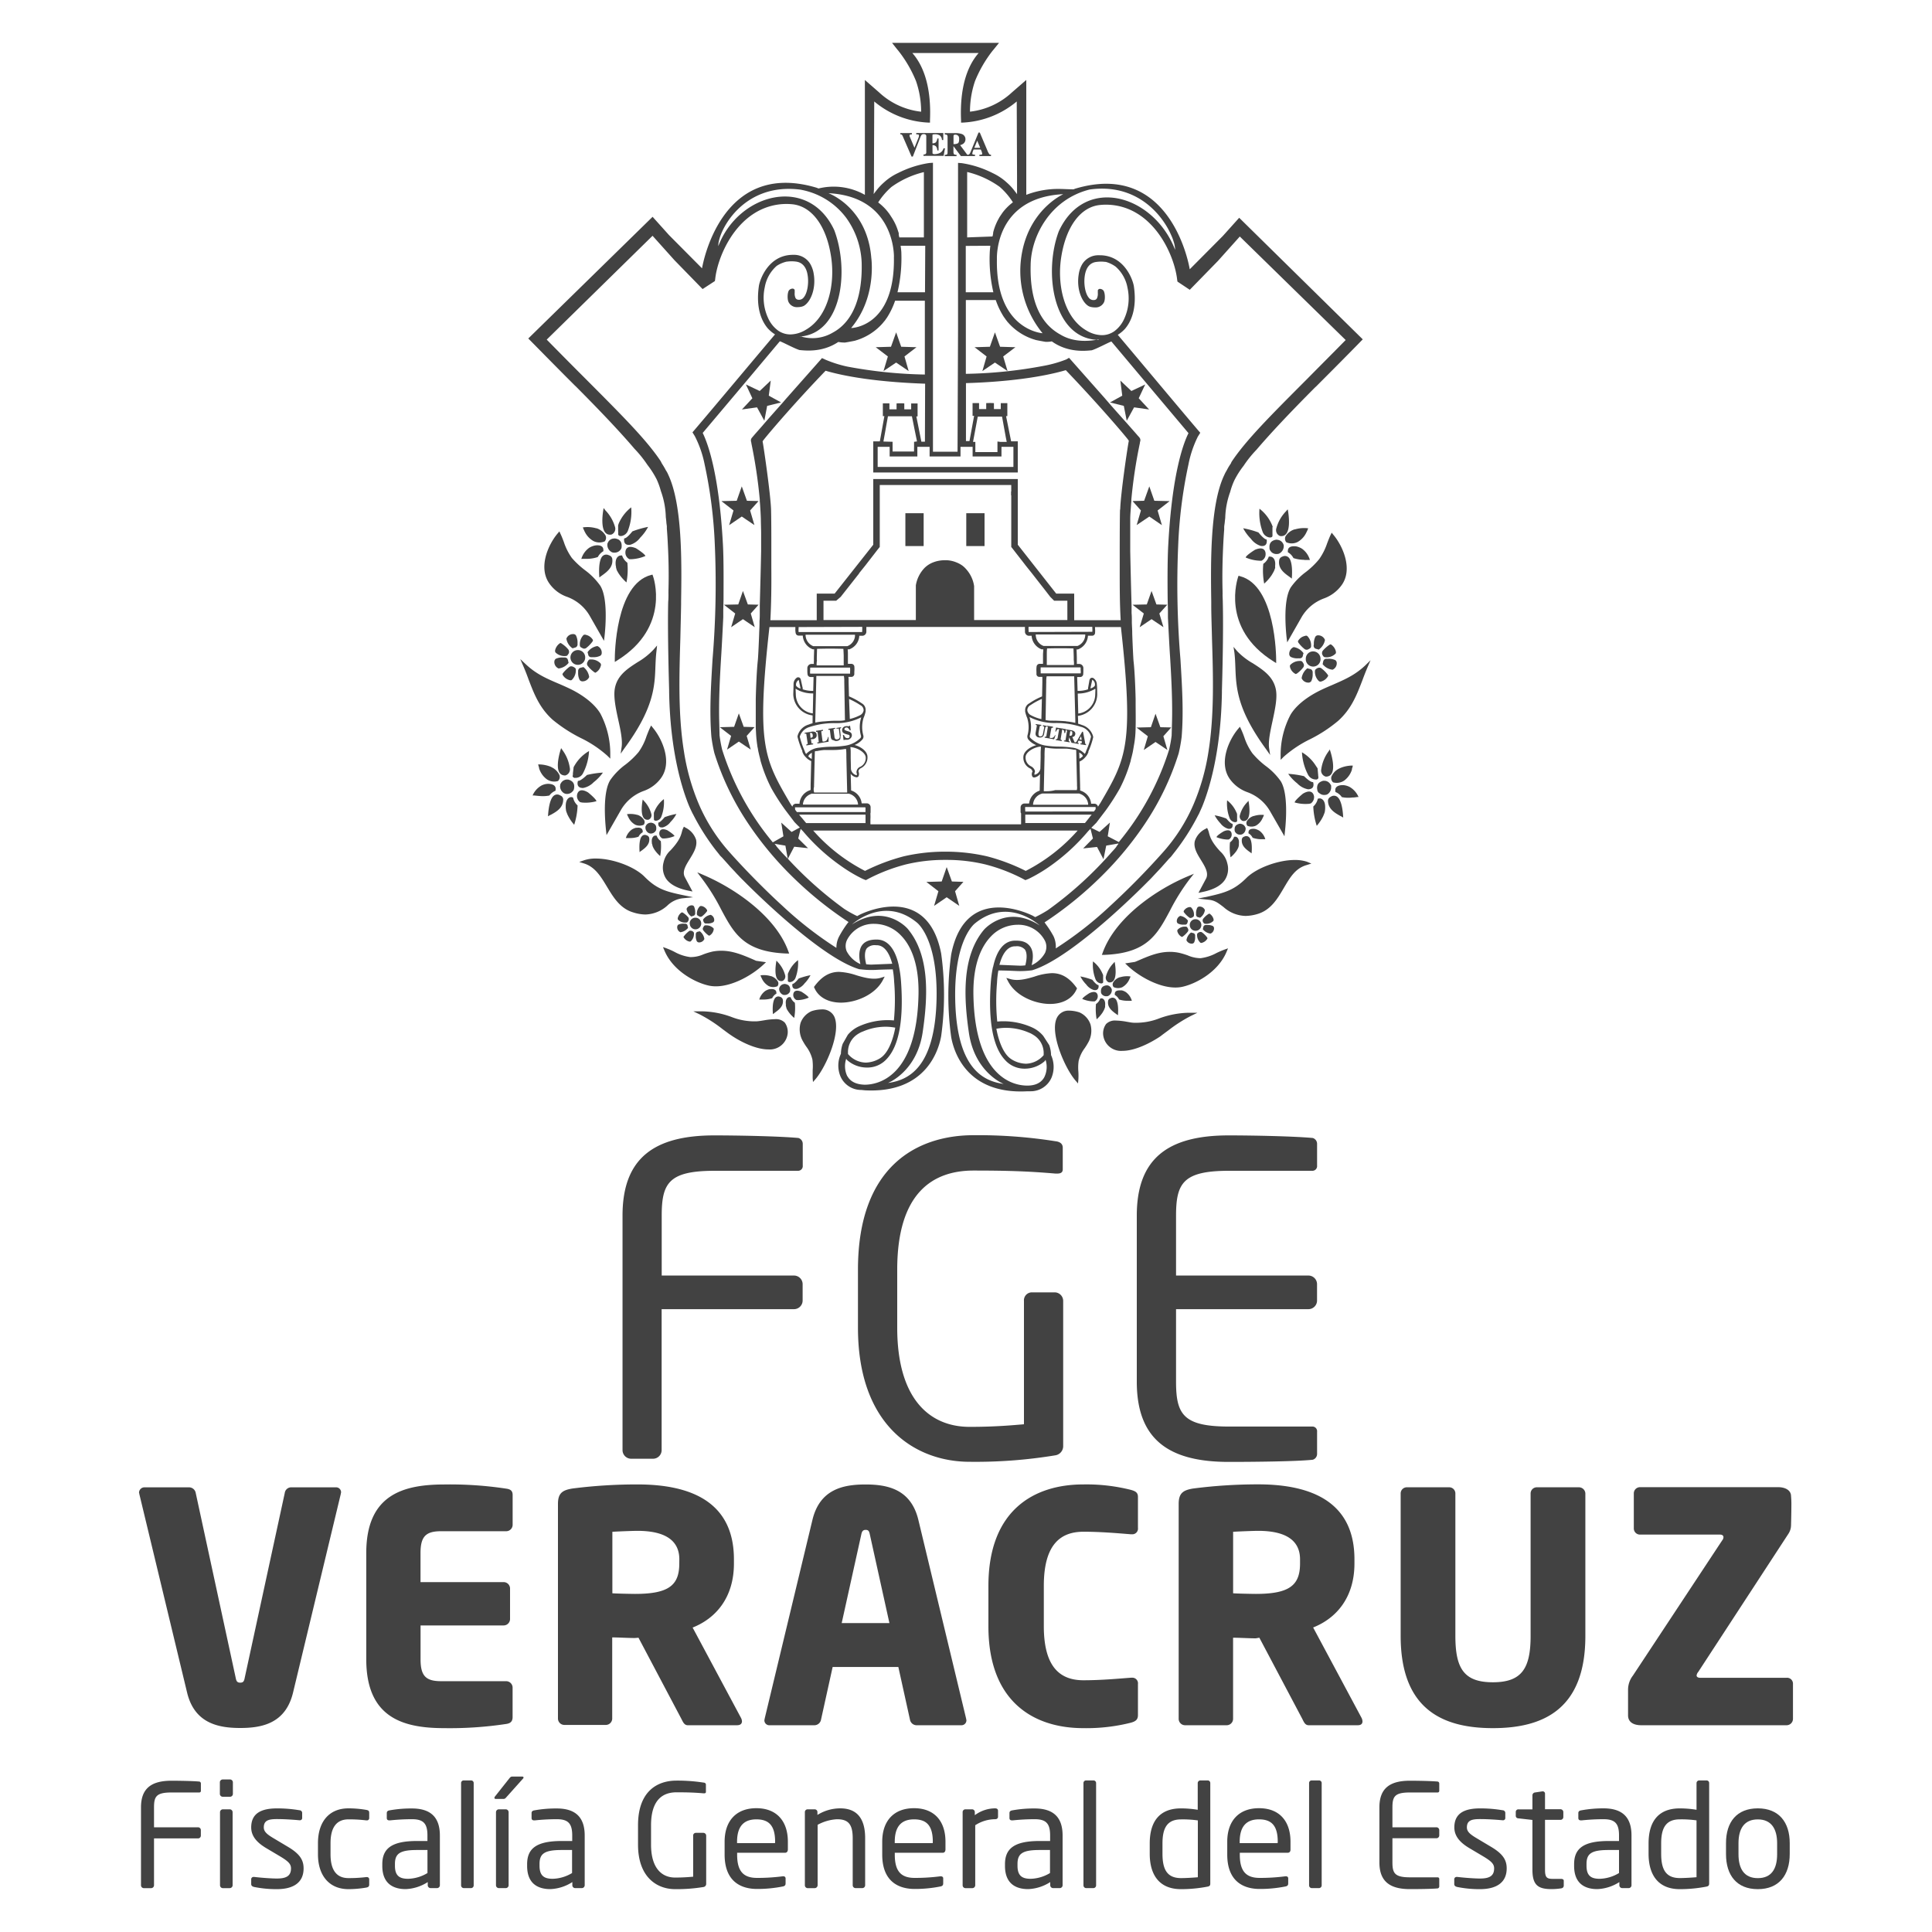 <svg id="Capa_1" data-name="Capa 1" xmlns="http://www.w3.org/2000/svg" viewBox="0 0 500 500"><defs><style>.cls-1{fill:#424242;}</style></defs><title>logoMesa de trabajo 16</title><path class="cls-1" d="M51.24,475.78H39.86V487.9a.75.75,0,0,1-.74.75H37.23a.74.74,0,0,1-.74-.75V467.74c0-4.93,2.71-6.89,7.9-6.89,2.19,0,5.67.07,7.23.22a.51.51,0,0,1,.37.52v1.85a.4.4,0,0,1-.41.45H44.42c-3.94,0-4.56,1-4.56,3.85v5.16H51.24a.73.73,0,0,1,.74.74V475A.73.73,0,0,1,51.24,475.78Z"/><path class="cls-1" d="M59.53,465H57.64a.75.75,0,0,1-.74-.74v-3a.75.75,0,0,1,.74-.74h1.89a.75.75,0,0,1,.74.74v3A.74.74,0,0,1,59.53,465Zm-.07,23.65H57.68a.74.74,0,0,1-.74-.75V469a.75.75,0,0,1,.74-.75h1.78a.75.75,0,0,1,.74.75v18.9A.74.74,0,0,1,59.46,488.64Z"/><path class="cls-1" d="M71.65,488.91a29.06,29.06,0,0,1-5.86-.56c-.48-.11-.78-.33-.78-.75v-1.29a.6.6,0,0,1,.66-.56h.15c1.78.22,4.49.41,5.82.41,2.41,0,3.67-.63,3.67-2.63,0-1.11-.67-1.81-2.78-3.08l-3.74-2.22c-2.26-1.37-3.78-3-3.78-5.3,0-3.85,2.9-4.92,6.71-4.92a34.34,34.34,0,0,1,5.78.48.7.7,0,0,1,.7.74v1.22a.57.57,0,0,1-.63.63h-.11c-1.3-.12-3.67-.3-5.74-.3s-3.45.26-3.45,2.15c0,1.11.85,1.81,2.55,2.82l3.67,2.19c3.08,1.82,4.08,3.41,4.08,5.59C78.58,487.31,75.8,488.91,71.65,488.91Z"/><path class="cls-1" d="M94.81,488.5a27.33,27.33,0,0,1-4.63.41c-5,0-7.89-3.56-7.89-9V477c0-5.45,2.82-9,7.89-9a27.11,27.11,0,0,1,4.63.4c.59.11.74.29.74.82v1.33a.57.57,0,0,1-.63.56h-.15a36.43,36.43,0,0,0-4.6-.26c-3,0-4.63,2-4.63,6.15v2.9c0,4.15,1.62,6.15,4.63,6.15a36.56,36.56,0,0,0,4.6-.26h.15a.57.57,0,0,1,.63.55v1.34C95.55,488.16,95.4,488.38,94.81,488.5Z"/><path class="cls-1" d="M113.15,488.64h-1.71a.74.74,0,0,1-.74-.75v-.81a11.34,11.34,0,0,1-5.71,1.82c-3.16,0-6.05-1.37-6.05-6v-.45c0-4,2.34-6,8.94-6h2.74V475c0-3.11-1.07-4.19-4-4.19a54.14,54.14,0,0,0-5.67.3h-.19c-.33,0-.66-.12-.66-.6v-1.3c0-.4.25-.63.77-.7a31.23,31.23,0,0,1,5.74-.48c5.16,0,7.23,2.59,7.23,7V487.9A.74.74,0,0,1,113.15,488.64Zm-2.52-9.86h-2.74c-4.49,0-5.68,1-5.68,3.63v.45c0,2.66,1.26,3.37,3.42,3.37a10.19,10.19,0,0,0,5-1.49Z"/><path class="cls-1" d="M121.89,488.64H120a.71.71,0,0,1-.67-.75V461.47a.67.67,0,0,1,.67-.7h1.93a.67.67,0,0,1,.66.7V487.9A.7.7,0,0,1,121.89,488.64Z"/><path class="cls-1" d="M135.34,460.32,131.15,465c-.33.37-.45.56-.86.56h-2c-.22,0-.33-.12-.33-.26a.57.57,0,0,1,.15-.38l3.64-4.6c.33-.4.44-.55.88-.55h2.45c.26,0,.41.07.41.26A.41.41,0,0,1,135.34,460.32Zm-4.45,28.32h-1.79a.74.74,0,0,1-.74-.75V469a.75.75,0,0,1,.74-.75h1.79a.75.75,0,0,1,.74.75v18.9A.74.74,0,0,1,130.89,488.64Z"/><path class="cls-1" d="M150.57,488.64h-1.71a.74.74,0,0,1-.74-.75v-.81a11.29,11.29,0,0,1-5.7,1.82c-3.16,0-6-1.37-6-6v-.45c0-4,2.33-6,8.93-6h2.74V475c0-3.11-1.08-4.19-4-4.19a54,54,0,0,0-5.67.3h-.19c-.33,0-.66-.12-.66-.6v-1.3c0-.4.25-.63.77-.7a31.36,31.36,0,0,1,5.75-.48c5.16,0,7.23,2.59,7.23,7V487.9A.75.75,0,0,1,150.57,488.64Zm-2.52-9.86h-2.74c-4.49,0-5.68,1-5.68,3.63v.45c0,2.66,1.26,3.37,3.42,3.37a10.17,10.17,0,0,0,5-1.49Z"/><path class="cls-1" d="M182.1,488.35a42.41,42.41,0,0,1-7.38.56c-4.63,0-9.6-3-9.6-11.53v-5c0-9,5.19-11.56,9.94-11.56a44,44,0,0,1,7,.51c.33,0,.63.19.63.55v1.86c0,.25-.15.37-.48.37h-.15c-2.19-.19-3.89-.26-7-.26-3.45,0-6.57,1.85-6.57,8.53v5c0,6.12,2.79,8.53,6.23,8.53,2.26,0,3.78-.15,4.67-.22v-10.6a.69.69,0,0,1,.67-.75h2a.74.74,0,0,1,.7.75v12.45A.81.81,0,0,1,182.1,488.35Z"/><path class="cls-1" d="M203.19,479.49H190.77V480c0,4.41,1.74,6,5.16,6a50.35,50.35,0,0,0,6.59-.41h.19a.53.53,0,0,1,.6.52v1.26c0,.48-.15.74-.74.85a33.31,33.31,0,0,1-6.63.64c-4.27,0-8.41-2-8.41-8.9v-3.33c0-5.3,2.92-8.67,8.22-8.67s8.15,3.4,8.15,8.67v2C203.89,479.16,203.63,479.49,203.19,479.49Zm-2.59-2.82c0-4.19-1.59-5.82-4.85-5.82s-5,1.81-5,5.82V477h9.82Z"/><path class="cls-1" d="M223.19,488.64h-1.77a.74.74,0,0,1-.74-.75V475.71c0-3.74-1.26-4.89-4.08-4.89a11.79,11.79,0,0,0-5,1.44V487.9a.77.77,0,0,1-.74.75H209a.74.74,0,0,1-.7-.75V469a.71.71,0,0,1,.7-.75h1.85a.71.71,0,0,1,.7.75v.7a11.17,11.17,0,0,1,5.9-1.7c4.45,0,6.45,2.77,6.45,7.7V487.9A.74.74,0,0,1,223.19,488.64Z"/><path class="cls-1" d="M244,479.49H231.57V480c0,4.41,1.74,6,5.15,6a50.53,50.53,0,0,0,6.6-.41h.18c.3,0,.6.15.6.52v1.26c0,.48-.15.74-.74.85a33.3,33.3,0,0,1-6.63.64c-4.27,0-8.41-2-8.41-8.9v-3.33c0-5.3,2.92-8.67,8.23-8.67s8.14,3.4,8.14,8.67v2C244.68,479.16,244.43,479.49,244,479.49Zm-2.59-2.82c0-4.19-1.59-5.82-4.85-5.82s-5,1.81-5,5.82V477h9.82Z"/><path class="cls-1" d="M257.51,470.81a9.54,9.54,0,0,0-5.12,1.56V487.9a.76.76,0,0,1-.74.75h-1.82a.74.74,0,0,1-.7-.75V469a.71.71,0,0,1,.7-.75h1.75a.71.71,0,0,1,.7.75v.77a8.89,8.89,0,0,1,5.23-1.77c.52,0,.78.21.78.66v1.52C258.28,470.59,258,470.81,257.51,470.81Z"/><path class="cls-1" d="M274.25,488.64h-1.71a.74.74,0,0,1-.74-.75v-.81a11.32,11.32,0,0,1-5.71,1.82c-3.15,0-6-1.37-6-6v-.45c0-4,2.34-6,8.93-6h2.75V475c0-3.11-1.08-4.19-4-4.19a54.14,54.14,0,0,0-5.67.3h-.19c-.33,0-.66-.12-.66-.6v-1.3c0-.4.26-.63.78-.7a31.2,31.2,0,0,1,5.74-.48c5.16,0,7.23,2.59,7.23,7V487.9A.74.74,0,0,1,274.25,488.64Zm-2.51-9.86H269c-4.48,0-5.67,1-5.67,3.63v.45c0,2.66,1.26,3.37,3.41,3.37a10.19,10.19,0,0,0,5-1.49Z"/><path class="cls-1" d="M283,488.64h-1.93a.71.71,0,0,1-.67-.75V461.47a.67.67,0,0,1,.67-.7H283a.68.68,0,0,1,.67.7V487.9A.71.71,0,0,1,283,488.64Z"/><path class="cls-1" d="M312.45,488.27a35.88,35.88,0,0,1-6.82.64c-5.52,0-8.08-3.6-8.08-9.16v-2.67c0-5.82,2.67-9.07,8.08-9.07a26.86,26.86,0,0,1,4.34.36v-6.9a.7.7,0,0,1,.7-.7h1.89a.67.67,0,0,1,.66.7v25.95C313.23,487.9,313.12,488.16,312.45,488.27ZM310,471.12a28,28,0,0,0-4.34-.26c-3.63,0-4.81,2.26-4.81,6.22v2.67c0,4,1.15,6.3,4.81,6.3,1.26,0,3.08-.11,4.34-.22Z"/><path class="cls-1" d="M333.27,479.49H320.86V480c0,4.41,1.74,6,5.15,6a50.54,50.54,0,0,0,6.6-.41h.19a.52.52,0,0,1,.59.52v1.26c0,.48-.15.74-.74.85a33.21,33.21,0,0,1-6.63.64c-4.27,0-8.41-2-8.41-8.9v-3.33c0-5.3,2.92-8.67,8.23-8.67s8.14,3.4,8.14,8.67v2C334,479.16,333.72,479.49,333.27,479.49Zm-2.59-2.82c0-4.19-1.6-5.82-4.85-5.82s-5,1.81-5,5.82V477h9.82Z"/><path class="cls-1" d="M341.38,488.64h-1.92a.71.71,0,0,1-.67-.75V461.47a.67.67,0,0,1,.67-.7h1.92a.68.68,0,0,1,.67.7V487.9A.71.71,0,0,1,341.38,488.64Z"/><path class="cls-1" d="M372.11,488.71c-1.41.15-5,.19-7.23.19-5.19,0-7.89-2-7.89-6.89V467.74c0-4.93,2.7-6.89,7.89-6.89,2.19,0,5.67.07,7.23.22a.52.52,0,0,1,.37.52v1.85a.41.41,0,0,1-.41.45h-7.15c-3.93,0-4.56,1-4.56,3.85v5.16h11.37a.74.74,0,0,1,.75.74V475a.74.74,0,0,1-.75.74H360.36V482c0,2.81.63,3.85,4.56,3.85h7.15a.41.41,0,0,1,.41.45v1.89A.52.52,0,0,1,372.11,488.71Z"/><path class="cls-1" d="M383,488.91a29,29,0,0,1-5.86-.56c-.48-.11-.78-.33-.78-.75v-1.29a.61.61,0,0,1,.68-.56h.15c1.78.22,4.48.41,5.82.41,2.41,0,3.67-.63,3.67-2.63,0-1.11-.67-1.81-2.78-3.08l-3.74-2.22c-2.26-1.37-3.78-3-3.78-5.3,0-3.85,2.9-4.92,6.71-4.92a34.28,34.28,0,0,1,5.78.48.7.7,0,0,1,.7.74v1.22a.57.57,0,0,1-.63.63h-.11c-1.3-.12-3.67-.3-5.75-.3s-3.45.26-3.45,2.15c0,1.11.86,1.81,2.56,2.82l3.67,2.19c3.08,1.82,4.07,3.41,4.07,5.59C389.93,487.31,387.15,488.91,383,488.91Z"/><path class="cls-1" d="M404,488.71a17.36,17.36,0,0,1-2.41.19c-3.4,0-5-.89-5-5V471l-3.6-.41c-.41,0-.71-.26-.71-.67v-1a.66.66,0,0,1,.71-.66h3.6v-3.63a.75.75,0,0,1,.66-.74l1.93-.29h.11a.59.59,0,0,1,.56.63v4h4a.74.74,0,0,1,.74.75v1.26a.74.74,0,0,1-.74.74h-4v12.94c0,2,.51,2.33,2,2.33h2.07c.52,0,.78.15.78.52v1.3C404.64,488.42,404.46,488.64,404,488.71Z"/><path class="cls-1" d="M421.54,488.64h-1.71a.74.74,0,0,1-.74-.75v-.81a11.34,11.34,0,0,1-5.71,1.82c-3.15,0-6-1.37-6-6v-.45c0-4,2.33-6,8.93-6H419V475c0-3.11-1.08-4.19-4-4.19a53.89,53.89,0,0,0-5.66.3h-.19c-.33,0-.68-.12-.68-.6v-1.3c0-.4.26-.63.78-.7A31.32,31.32,0,0,1,415,468c5.16,0,7.23,2.59,7.23,7V487.9A.74.74,0,0,1,421.54,488.64ZM419,478.78h-2.74c-4.49,0-5.67,1-5.67,3.63v.45c0,2.66,1.26,3.37,3.41,3.37a10.17,10.17,0,0,0,5-1.49Z"/><path class="cls-1" d="M441.54,488.27a35.81,35.81,0,0,1-6.81.64c-5.52,0-8.08-3.6-8.08-9.16v-2.67c0-5.82,2.66-9.07,8.08-9.07a26.79,26.79,0,0,1,4.33.36v-6.9a.7.7,0,0,1,.71-.7h1.89a.67.67,0,0,1,.67.7v25.95C442.32,487.9,442.21,488.16,441.54,488.27Zm-2.48-17.16a28,28,0,0,0-4.33-.26c-3.63,0-4.82,2.26-4.82,6.22v2.67c0,4,1.16,6.3,4.82,6.3,1.26,0,3.07-.11,4.33-.22Z"/><path class="cls-1" d="M454.92,488.91c-5.46,0-8.23-3.6-8.23-9.05V477c0-5.45,2.77-9,8.23-9s8.26,3.59,8.26,9v2.81C463.18,485.31,460.37,488.91,454.92,488.91Zm5-11.86c0-3.78-1.52-6.19-5-6.19s-5,2.37-5,6.19v2.81c0,3.78,1.48,6.2,5,6.2s5-2.38,5-6.2Z"/><path class="cls-1" d="M88.19,386.66,75.85,438c-1.91,8-8,9.2-13.67,9.2S50.32,446,48.41,438L36.06,386.66c0-.17-.08-.25-.08-.41a1.41,1.41,0,0,1,1.49-1.33H49a1.77,1.77,0,0,1,1.66,1.49L61,434.23c.17.91.42,1.24,1.17,1.24s1-.33,1.16-1.24l10.36-47.82a1.69,1.69,0,0,1,1.57-1.49H86.86a1.29,1.29,0,0,1,1.41,1.33A3.2,3.2,0,0,0,88.19,386.66Z"/><path class="cls-1" d="M131,446.16a97.45,97.45,0,0,1-16.07,1.08c-10.69,0-20.14-2.74-20.14-17.82V401.91c0-15.08,9.53-17.73,20.22-17.73a96.74,96.74,0,0,1,16,1.08c1.16.16,1.66.59,1.66,1.66v7.71a1.67,1.67,0,0,1-1.66,1.65H114.14c-3.9,0-5.31,1.32-5.31,5.63v7.54h21.47A1.66,1.66,0,0,1,132,411.1V419a1.66,1.66,0,0,1-1.65,1.66H108.84v8.79c0,4.31,1.41,5.64,5.31,5.64H131a1.67,1.67,0,0,1,1.66,1.66v7.71C132.63,445.5,132.12,446,131,446.16Z"/><path class="cls-1" d="M190.72,446.49H178c-.91,0-1.24-.83-1.66-1.65l-11.1-21-.92.08c-1.74,0-4.31-.16-5.88-.16v21a1.66,1.66,0,0,1-1.66,1.65H146.06a1.66,1.66,0,0,1-1.66-1.65V389.23c0-2.82,1.16-3.57,3.72-4A131.08,131.08,0,0,1,165,384.17c14.09,0,24.94,4.72,24.94,19.39v1.08c0,8.78-4.64,14.17-10.69,16.57l12.52,23.38a2.12,2.12,0,0,1,.25.91C192,446.08,191.64,446.49,190.72,446.49Zm-14.91-42.93c0-5.05-3.9-7.38-10.86-7.38-1.16,0-5.48.17-6.47.25v15.91c.91.08,5,.16,5.88.16,8.71,0,11.44-2.23,11.44-7.87Z"/><path class="cls-1" d="M248.75,446.49h-11.6a1.76,1.76,0,0,1-1.66-1.49l-3-13.59h-17l-3,13.59a1.76,1.76,0,0,1-1.66,1.49h-11.6a1.28,1.28,0,0,1-1.41-1.32,3.72,3.72,0,0,0,.08-.41l12.35-51.38c1.91-8,8-9.2,13.75-9.2s11.77,1.24,13.68,9.2l12.35,51.38a3.72,3.72,0,0,0,.08.41A1.28,1.28,0,0,1,248.75,446.49Zm-23.62-49.31c-.17-.83-.33-1.25-1.08-1.25s-1,.42-1.16,1.25l-5.06,22.87h12.35Z"/><path class="cls-1" d="M292.68,445.83a46.94,46.94,0,0,1-12.35,1.41c-12.6,0-24.53-6.63-24.53-26.35V410.44c0-19.73,11.93-26.27,24.53-26.27a47.1,47.1,0,0,1,12.35,1.41c1.16.33,1.82.67,1.82,1.83v8a1.47,1.47,0,0,1-1.57,1.66h-.25c-3.15-.25-7.7-.66-12.26-.66-5.72,0-10.28,3-10.28,14v10.44c0,11,4.55,14,10.28,14,4.56,0,9.11-.42,12.26-.66h.25a1.46,1.46,0,0,1,1.57,1.65v8C294.51,445.09,293.84,445.5,292.68,445.83Z"/><path class="cls-1" d="M351.37,446.49H338.68c-.91,0-1.24-.83-1.65-1.65l-11.11-21L325,424c-1.73,0-4.31-.16-5.88-.16v21a1.66,1.66,0,0,1-1.66,1.65H306.7a1.66,1.66,0,0,1-1.66-1.65V389.23c0-2.82,1.16-3.57,3.72-4a131,131,0,0,1,16.83-1.08c14.08,0,24.94,4.72,24.94,19.39v1.08c0,8.78-4.64,14.17-10.69,16.57l12.52,23.38a2.19,2.19,0,0,1,.25.91C352.61,446.08,352.28,446.49,351.37,446.49Zm-14.92-42.93c0-5.05-3.89-7.38-10.85-7.38-1.16,0-5.48.17-6.47.25v15.91c.91.08,5,.16,5.88.16,8.7,0,11.44-2.23,11.44-7.87Z"/><path class="cls-1" d="M386.36,447.24c-13.18,0-23.87-5-23.87-23.87V386.49a1.59,1.59,0,0,1,1.65-1.58H375a1.59,1.59,0,0,1,1.65,1.58v36.88c0,8.45,2.23,12,9.7,12s9.77-3.56,9.77-12V386.49a1.6,1.6,0,0,1,1.66-1.58h10.78a1.67,1.67,0,0,1,1.73,1.58v36.88C410.3,442.27,399.52,447.24,386.36,447.24Z"/><path class="cls-1" d="M462.37,446.49H424.74c-1.91,0-3.4-.75-3.4-2.56v-6.64a6,6,0,0,1,1.25-3.64l23.11-35a1.33,1.33,0,0,0,.33-.83c0-.42-.33-.67-.91-.67H424.49a1.59,1.59,0,0,1-1.66-1.57v-9.12a1.6,1.6,0,0,1,1.66-1.58h35.72c1.74,0,3.31.75,3.31,2.32,0,0,.09.83.09,2,0,2.24-.09,5.55-.09,5.55a4.11,4.11,0,0,1-.66,2.16l-23.37,35.8a1.7,1.7,0,0,0-.41.91c0,.33.33.59.91.59h22.38a1.52,1.52,0,0,1,1.65,1.48v9.12A1.66,1.66,0,0,1,462.37,446.49Z"/><path class="cls-1" d="M206.63,294.51c-4.69-.44-15.18-.67-21.76-.67-15.61,0-23.76,5.91-23.76,20.75v60.7a2.24,2.24,0,0,0,2.23,2.23H169a2.23,2.23,0,0,0,2.23-2.23V338.81h34.26a2.24,2.24,0,0,0,2.23-2.23v-4.24a2.24,2.24,0,0,0-2.23-2.23H171.25V314.6c0-8.48,1.9-11.6,13.73-11.6h21.54a1.21,1.21,0,0,0,1.23-1.34v-5.58A1.58,1.58,0,0,0,206.63,294.51Z"/><path class="cls-1" d="M273,334.46h-6a2.06,2.06,0,0,0-2,2.24V368.6c-2.68.22-7.25.67-14.06.67-10.38,0-18.74-7.25-18.74-25.67v-15c0-20.08,9.37-25.66,19.75-25.66,9.48,0,14.62.22,21.2.78h.44c1,0,1.45-.33,1.45-1.12v-5.58c0-1.12-.89-1.56-1.89-1.67a128.47,128.47,0,0,0-21.2-1.56c-14.28,0-29.91,7.7-29.91,34.81v15c0,25.56,15,34.71,28.9,34.71a126.69,126.69,0,0,0,22.21-1.68,2.4,2.4,0,0,0,2-2.45V336.69A2.22,2.22,0,0,0,273,334.46Z"/><path class="cls-1" d="M339.74,294.51c-4.69-.44-15.18-.67-21.76-.67-15.63,0-23.78,5.91-23.78,20.75v43c0,14.84,8.15,20.75,23.78,20.75,6.58,0,17.52-.11,21.76-.56a1.57,1.57,0,0,0,1.12-1.56v-5.69a1.2,1.2,0,0,0-1.23-1.34H318.09c-11.83,0-13.73-3.13-13.73-11.6V338.81h34.26a2.23,2.23,0,0,0,2.23-2.23v-4.24a2.24,2.24,0,0,0-2.23-2.23H304.36V314.6c0-8.48,1.9-11.6,13.73-11.6h21.54a1.21,1.21,0,0,0,1.23-1.34v-5.58A1.58,1.58,0,0,0,339.74,294.51Z"/><path class="cls-1" d="M233.06,34.77c.2,0,.32.06.37.15l0,0a1,1,0,0,1,.23.41l2.25,5.19,0,0h.33l2-5.14a1.61,1.61,0,0,1,.3-.51.75.75,0,0,1,.4-.16h.14a.69.69,0,0,1,.41.1.45.45,0,0,1,.23.44v4.2a.5.5,0,0,1-.23.44.94.94,0,0,1-.47.09H239v.36h5.2l.35-1.86v-.09h-.37l0,0a1.87,1.87,0,0,1-1.28,1.33,2.38,2.38,0,0,1-.43.11,3.35,3.35,0,0,1-.51.06,1.2,1.2,0,0,1-.52-.08c-.08,0-.11-.16-.11-.32V37.56a1.26,1.26,0,0,1,.9.32,1.79,1.79,0,0,1,.34,1v.05h.33V35.84h-.33v0a2,2,0,0,1-.37,1,1.4,1.4,0,0,1-.88.25v-2c0-.15,0-.23.07-.26a.94.94,0,0,1,.45-.07,2.27,2.27,0,0,1,1.39.3,1.66,1.66,0,0,1,.55,1.1v.08h.34V34.43h-7v.34h.05l.19,0a1.89,1.89,0,0,1,.37.06h0a.34.34,0,0,1,.09.25,1.25,1.25,0,0,1,0,.25l0,0a.43.43,0,0,0-.06.18l-1.1,2.73-1.27-3s0-.07,0-.08v-.12a.09.09,0,0,1,0,0,.2.2,0,0,1,.11-.2,2,2,0,0,1,.37-.06l.2,0H236v-.34h-3v.29l0,0Z"/><path class="cls-1" d="M245.06,34.93c.13.07.17.26.17.59v3.83c0,.39-.05.53-.13.59a1,1,0,0,1-.55.14l-.06,0v.33h3.06v-.35h-.07a.91.91,0,0,1-.58-.14,1.15,1.15,0,0,1-.15-.59V37.82l1.92,2.56,0,0h3.66v-.35h-.06a1.06,1.06,0,0,1-.44-.05c-.09,0-.2-.08-.2-.21a2.32,2.32,0,0,1,.1-.46s0-.09.06-.18l.18-.44h1.85l.22.48a2.86,2.86,0,0,0,.08.28,2,2,0,0,1,.07.31.33.33,0,0,1-.07.22,1.63,1.63,0,0,1-.56.06h-.09v.35h3v-.35h-.07a.42.42,0,0,1-.39-.18,4.16,4.16,0,0,1-.51-1l-1.93-4.56,0,0h-.33l-1.95,4.77a4.39,4.39,0,0,1-.34.72.57.57,0,0,1-.43.26h-.13l0,0-.12-.08-1.79-2.41a2.4,2.4,0,0,0,.82-.37,1.43,1.43,0,0,0,.56-1.16,1.41,1.41,0,0,0-1.06-1.38,4.9,4.9,0,0,0-1.46-.2H244.5v.35h.06C244.85,34.82,245,34.87,245.06,34.93Zm7.84,1.48.78,1.84h-1.52Zm-6.13-1.25a.3.3,0,0,1,.11-.23,1,1,0,0,1,1.23.38,1.57,1.57,0,0,1,.11.77c0,.54-.11.87-.31,1a2.22,2.22,0,0,1-1.14.21Z"/><polygon class="cls-1" points="303.11 188.26 300.3 188.2 299.05 184.71 297.85 188.2 294.14 188.29 297.06 190.54 296.01 194.1 299.05 192.02 302.12 194.09 301.08 190.54 303.11 188.26"/><polygon class="cls-1" points="192.47 188.1 191.21 184.62 189.99 188.1 186.28 188.2 189.21 190.45 188.16 194 191.21 191.92 194.29 193.99 193.24 190.45 195.28 188.18 192.47 188.1"/><polygon class="cls-1" points="228.65 96.03 231.92 93.83 235.16 96.03 234.08 92.25 237.18 89.86 233.23 89.74 231.92 86.01 230.59 89.74 226.64 89.86 229.78 92.25 228.65 96.03"/><polygon class="cls-1" points="195.92 105.42 197.81 108.89 198.54 105.04 202.14 104.15 198.96 102.4 199.47 98.49 196.61 101.19 193.04 99.5 194.71 103.08 192.01 105.97 195.92 105.42"/><polygon class="cls-1" points="188.7 135.91 191.97 133.68 195.24 135.89 194.13 132.11 196.31 129.67 193.3 129.6 191.97 125.87 190.66 129.6 186.7 129.69 189.83 132.11 188.7 135.91"/><polygon class="cls-1" points="258.82 89.74 257.49 86.01 256.18 89.74 252.22 89.86 255.33 92.25 254.24 96.03 257.49 93.83 260.75 96.03 259.63 92.25 262.78 89.86 258.82 89.74"/><polygon class="cls-1" points="294.7 103.07 296.38 99.5 292.8 101.19 289.95 98.5 290.44 102.4 287.27 104.15 290.84 105.04 291.6 108.89 293.5 105.42 297.39 105.97 294.7 103.07"/><polygon class="cls-1" points="294.17 135.89 297.44 133.68 300.7 135.91 299.59 132.11 302.7 129.69 298.74 129.6 297.44 125.87 296.1 129.6 293.1 129.67 295.27 132.11 294.17 135.89"/><polygon class="cls-1" points="245 232.21 248.26 234.44 247.17 230.65 249.33 228.22 246.35 228.13 245 224.4 243.71 228.13 239.74 228.24 242.86 230.65 241.74 234.44 245 232.21"/><polygon class="cls-1" points="196.32 156.5 193.54 156.43 192.27 152.94 191.06 156.43 187.36 156.51 190.27 158.77 189.22 162.32 192.27 160.24 195.33 162.31 194.3 158.77 196.32 156.5"/><polygon class="cls-1" points="294.95 162.32 298.02 160.24 301.1 162.31 300.04 158.77 302.09 156.5 299.28 156.43 298.02 152.94 296.79 156.43 293.1 156.51 296.02 158.77 294.95 162.32"/><path class="cls-1" d="M210.85,189.4a1.71,1.71,0,0,0-1,0l-1.52.22h-.07v.27l.09,0a.34.34,0,0,1,.27,0c.06,0,.07.13.07.28l.31,2.05a.43.43,0,0,1,0,.3.46.46,0,0,1-.25.13h-.07v.27l1.76-.28,0-.25h-.07a.44.44,0,0,1-.29,0h0s-.08-.07-.09-.26l-.12-.84.3,0,.28,0a1.74,1.74,0,0,0,.44-.19.87.87,0,0,0,.38-.4.7.7,0,0,0,.07-.52A.75.75,0,0,0,210.85,189.4Zm-.52,1.11a.29.29,0,0,1,0,.14s0,.12-.09.13v0a1,1,0,0,1-.47.18l-.13-1.2s0-.05,0-.07a1.51,1.51,0,0,1,.16,0l.12,0a.43.43,0,0,1,.28.14,1.16,1.16,0,0,1,.14.45A.56.56,0,0,1,210.33,190.51Z"/><path class="cls-1" d="M214.27,190.86a2,2,0,0,1-.37.78,1.78,1.78,0,0,1-.67.27l-.21,0h-.11s0,0-.05-.17l-.29-2.18a.54.54,0,0,1,0-.31,1.43,1.43,0,0,1,.35-.12H213l0-.26-1.81.26,0,.29.07,0a.27.27,0,0,1,.21,0l0,0a.21.21,0,0,1,.14.19l.27,2.26a.27.27,0,0,1-.06.25.54.54,0,0,1-.25,0h-.09l.09.29,2.86-.45,0-1.24-.21.05Z"/><path class="cls-1" d="M216.69,188.57h.07a.4.4,0,0,1,.25,0,.35.35,0,0,1,.11.25l.18,1.45a1.58,1.58,0,0,1,0,.61.65.65,0,0,1-.61.45.53.53,0,0,1-.62-.23,1.21,1.21,0,0,1-.12-.5l-.21-1.58a.48.48,0,0,1,0-.3.55.55,0,0,1,.31-.1h.09l0-.26-1.76.26,0,.26h.05a.61.61,0,0,1,.29,0c.07,0,.07.11.08.27l.2,1.56a1.28,1.28,0,0,0,.28.7c.09.1.23.09.37.15a1.19,1.19,0,0,0,.25.09c.09,0,.16.11.27.11a1.36,1.36,0,0,0,.35,0,1.22,1.22,0,0,0,.94-.48c.06-.09,0-.23.06-.32a1.66,1.66,0,0,0,0-.33c0-.14.09-.23.05-.37l-.17-1.5a.75.75,0,0,1,0-.22l0,0,0,0s0,0,.21-.09l.06,0v-.25l-1.22.2.09.24Z"/><path class="cls-1" d="M219,190l.35.1a1.3,1.3,0,0,1,.38.12.35.35,0,0,1,.15.29.39.39,0,0,1-.09.32.39.39,0,0,1-.37.2.9.9,0,0,1-.55-.11,1.49,1.49,0,0,1-.46-.71v0h-.26l.15,1.25v.06l.25,0v-.07s0,0,0,0a.23.23,0,0,0,0,0l0,0h.1l.1,0a.78.78,0,0,0,.31,0h.29a1.32,1.32,0,0,0,.89-.52,1,1,0,0,0,.21-.76.83.83,0,0,0-.37-.64,1.06,1.06,0,0,0-.41-.22l-.41-.12a1.55,1.55,0,0,1-.47-.2c-.05,0-.09,0-.11,0a.27.27,0,0,1-.13-.25.32.32,0,0,1,.1-.3.37.37,0,0,1,.32-.15.58.58,0,0,1,.53.15,1.77,1.77,0,0,1,.39.52v.07l.27-.06-.17-1.16-.27.05v.14l0,0-.06,0a.47.47,0,0,0-.25-.07,5,5,0,0,0-.51,0,1.16,1.16,0,0,0-.78.45,1.06,1.06,0,0,0-.17.74.83.83,0,0,0,.29.54A2.4,2.4,0,0,0,219,190Z"/><path class="cls-1" d="M270.58,188.14a.76.76,0,0,1,.21-.05h.06l.06-.22-1-.19,0,.28h.07a.32.32,0,0,1,.24.13.65.65,0,0,1,0,.28l-.27,1.38a1.41,1.41,0,0,1-.17.56.58.58,0,0,1-.53.26h-.11a.43.43,0,0,1-.37-.39,2.23,2.23,0,0,1,0-.52l.28-1.52a.27.27,0,0,1,.38-.28h0l.1-.26-1.45-.21h0l-.09.19.07,0a.77.77,0,0,1,.25.13.72.72,0,0,1,0,.26l-.27,1.55a1.44,1.44,0,0,0,0,.7,1,1,0,0,0,.9.64,1.15,1.15,0,0,0,.27,0,1,1,0,0,0,.63-.2,1.38,1.38,0,0,0,.4-.89l.28-1.44A1,1,0,0,1,270.58,188.14Z"/><path class="cls-1" d="M273,190.33l0,0a1.45,1.45,0,0,1-.49.57,1,1,0,0,1-.39.09h-.22a.46.46,0,0,1-.22-.07h0v-.18l.38-2.12a.65.65,0,0,1,.11-.27l0,0s.05,0,.09,0a.58.58,0,0,1,.17,0l.08,0,0-.29-1.56-.24v.25h0a.19.19,0,0,1,.14,0l.07,0a.24.24,0,0,1,0,.22l-.36,2.18a.38.38,0,0,1-.17.21h-.27l0,.23,2.45.42.39-1.13Z"/><path class="cls-1" d="M273.31,189.28c.05-.11.09-.19.14-.28a.73.73,0,0,1,.12-.15.37.37,0,0,1,.15-.13.67.67,0,0,1,.39,0l-.4,2.27a1,1,0,0,1-.15.29.29.29,0,0,1-.23,0h0l-.15.24,1.53.26h.08l0-.24,0,0a.75.75,0,0,1-.27-.09.69.69,0,0,1,0-.34l.38-2.31a1.69,1.69,0,0,1,.36.15,1,1,0,0,1,.17.69v.06l.25,0,.18-1-2.55-.42-.19,1.05.2,0Z"/><path class="cls-1" d="M276.11,189.07c.07.06.09.16,0,.28l-.32,2a1.51,1.51,0,0,1-.09.28.43.43,0,0,1-.26,0h-.07l0,.23,1.48.26,0-.23h0c-.13,0-.23-.07-.25-.12s0-.13,0-.29l.11-.67.6,1.42.94.15,0-.1v.12l.9.14.07-.22h-.07c-.09,0-.13,0-.18-.1s-.06,0-.06-.08a.64.64,0,0,1,.09-.21v0a1.57,1.57,0,0,1,.13-.25l.82.1V192a.16.16,0,0,1,0,.12v.25h-.34l0,.25,1.42.22.07-.22h-.08a.26.26,0,0,1-.13-.11,2.11,2.11,0,0,1-.11-.56l-.5-2.57-.21,0-1.35,2.36a3.06,3.06,0,0,1-.21.32l0,0a.2.2,0,0,1-.19.07l-.07,0v0l-.13,0v0l-.61-1.38a1.4,1.4,0,0,0,.39-.13.79.79,0,0,0,.37-.55.78.78,0,0,0-.37-.86,1.41,1.41,0,0,0-.6-.21l-1.42-.25,0,.26,0,0C276.06,189,276.1,189.05,276.11,189.07Zm3.66,1.47.17.91-.6-.11Zm-2.81-1.23s0-.06.05-.08h0s.08,0,.19,0a.31.31,0,0,1,.3.24,2.59,2.59,0,0,1,0,.43c0,.27-.12.4-.23.45a.53.53,0,0,1-.27.06l-.22,0Z"/><path class="cls-1" d="M150,175.95a.9.9,0,0,0,.65.38h.06a1.87,1.87,0,0,0,1.77-1.11,3.91,3.91,0,0,0-1.5-2.59,3,3,0,0,1-.47.12,2.74,2.74,0,0,0-.53.17.94.94,0,0,0-.36.78c0,.15,0,.29,0,.46A3.84,3.84,0,0,0,150,175.95Z"/><path class="cls-1" d="M154.09,174.1a2.77,2.77,0,0,0,1.38-1.74.67.67,0,0,0-.07-.7,3.38,3.38,0,0,0-2.38-1l-.31,0c-.32,0-.5.32-.64.62a.89.89,0,0,0,0,1,8,8,0,0,0,1.68,1.64A.8.8,0,0,0,154.09,174.1Z"/><path class="cls-1" d="M145,166.41h0a3,3,0,0,0-1.32,1.81c-.07.31,0,.53.11.66a3.31,3.31,0,0,0,2.73.88c.29,0,.42-.29.57-.52l.09-.11a1.08,1.08,0,0,0-.07-1,7,7,0,0,0-1.76-1.57A.6.6,0,0,0,145,166.41Z"/><path class="cls-1" d="M148.17,167.78c.13,0,.27-.08.42-.12a1.8,1.8,0,0,0,.53-.19.91.91,0,0,0,.35-.8,4.41,4.41,0,0,1,0-.44,4.09,4.09,0,0,0-.42-1.8.81.81,0,0,0-.63-.33h-.07a1.84,1.84,0,0,0-1.77,1.18A3.72,3.72,0,0,0,148.17,167.78Z"/><path class="cls-1" d="M154.6,167.2a3.73,3.73,0,0,0-2.53,1.58c0,.15.09.31.12.47a2.19,2.19,0,0,0,.15.48.82.82,0,0,0,.77.35l.48,0a3.65,3.65,0,0,0,1.79-.39.8.8,0,0,0,.34-.61A1.84,1.84,0,0,0,154.6,167.2Z"/><path class="cls-1" d="M144.57,173a3.86,3.86,0,0,0,2.59-1.46,1.9,1.9,0,0,1-.11-.47,2.46,2.46,0,0,0-.17-.53.82.82,0,0,0-.72-.38h-.49a3.9,3.9,0,0,0-1.83.33,1,1,0,0,0-.37.64A1.81,1.81,0,0,0,144.57,173Z"/><path class="cls-1" d="M151.45,170.12a1.89,1.89,0,0,0-1.89-1.88,1.91,1.91,0,1,0,1.89,1.88Z"/><path class="cls-1" d="M151.71,167.7a8.3,8.3,0,0,0,1.66-1.72.91.91,0,0,0,.09-.33,2.74,2.74,0,0,0-1.8-1.34.65.65,0,0,0-.31-.06.55.55,0,0,0-.37.13,3.45,3.45,0,0,0-.91,2.71c0,.32.34.49.64.63A.87.87,0,0,0,151.71,167.7Z"/><path class="cls-1" d="M147.35,176c.29.09.53.09.67-.07a3.47,3.47,0,0,0,1-2.68c0-.32-.35-.51-.62-.66a1.32,1.32,0,0,0-.59-.15.78.78,0,0,0-.43.13,9.33,9.33,0,0,0-1.71,1.67.82.82,0,0,0-.1.33A2.86,2.86,0,0,0,147.35,176Z"/><path class="cls-1" d="M180.78,241.09a1.39,1.39,0,0,0-.43.13.71.71,0,0,0-.28.61,3.5,3.5,0,0,0,0,.36,2.9,2.9,0,0,0,.27,1.41.73.73,0,0,0,.5.3h.05a1.48,1.48,0,0,0,1.4-.89,3.09,3.09,0,0,0-1.18-2A3.65,3.65,0,0,1,180.78,241.09Z"/><path class="cls-1" d="M182,240.76a6.62,6.62,0,0,0,1.33,1.3.71.71,0,0,0,.25.09,2.15,2.15,0,0,0,1.07-1.36c.07-.21.1-.41,0-.55a2.55,2.55,0,0,0-1.86-.76h-.24c-.26,0-.4.24-.52.48A.68.68,0,0,0,182,240.76Z"/><path class="cls-1" d="M176.42,236.13a2.34,2.34,0,0,0-1,1.41.58.58,0,0,0,.09.52,2.58,2.58,0,0,0,2.15.68c.23,0,.34-.21.45-.4l.05-.09a.92.92,0,0,0,0-.79,6.13,6.13,0,0,0-1.39-1.24A.57.57,0,0,0,176.42,236.13Z"/><path class="cls-1" d="M178.9,237.19l.33-.11a1.26,1.26,0,0,0,.41-.15.68.68,0,0,0,.28-.61,1.2,1.2,0,0,1,0-.35,3.33,3.33,0,0,0-.33-1.42.65.65,0,0,0-.51-.25h0a1.46,1.46,0,0,0-1.4.92A3,3,0,0,0,178.9,237.19Z"/><path class="cls-1" d="M182.18,238.72a.63.63,0,0,0,.6.28,2.17,2.17,0,0,1,.39,0,2.84,2.84,0,0,0,1.38-.31.68.68,0,0,0,.29-.48,1.46,1.46,0,0,0-.9-1.45,2.94,2.94,0,0,0-2,1.25,3.13,3.13,0,0,1,.09.36A2.59,2.59,0,0,0,182.18,238.72Z"/><path class="cls-1" d="M176.08,241.26a3,3,0,0,0,2-1.14,1.69,1.69,0,0,1-.1-.37,1.93,1.93,0,0,0-.11-.4.65.65,0,0,0-.56-.3H177a3.09,3.09,0,0,0-1.45.25.7.7,0,0,0-.28.5A1.4,1.4,0,0,0,176.08,241.26Z"/><path class="cls-1" d="M178.51,239a1.49,1.49,0,0,0,1.48,1.51,1.51,1.51,0,0,0,1.49-1.51,1.48,1.48,0,0,0-3,0Z"/><path class="cls-1" d="M180.89,237.14a.7.7,0,0,0,.8,0,6.67,6.67,0,0,0,1.3-1.34.54.54,0,0,0,0-.27,2.13,2.13,0,0,0-1.38-1.05,1.93,1.93,0,0,0-.25,0,.35.35,0,0,0-.27.11,2.57,2.57,0,0,0-.72,2.12C180.43,236.89,180.69,237,180.89,237.14Z"/><path class="cls-1" d="M176.89,242.52a2.36,2.36,0,0,0,1.37,1.12c.23.06.43.06.54-.06a2.64,2.64,0,0,0,.79-2.09c0-.25-.23-.4-.45-.53a1.3,1.3,0,0,0-.47-.1.56.56,0,0,0-.33.1,6.73,6.73,0,0,0-1.32,1.31A.59.59,0,0,0,176.89,242.52Z"/><path class="cls-1" d="M168.86,148.71l-.37.09c-9.29,2.41-9.38,20.94-9.38,21.72v.79l.67-.42c13.91-8.66,9.27-21.68,9.21-21.81Z"/><path class="cls-1" d="M165.06,171.34c-2.56,1.64-5.21,3.33-5.9,6.63-.47,2.21.19,5.31.84,8.29.58,2.59,1.14,5.26.88,7.05l-.25,1.74,1-1.42c7.61-10.37,7.82-16,8-21.37.06-1.29.11-2.51.27-3.79l.15-1.41-.93,1.07A18.07,18.07,0,0,1,165.06,171.34Z"/><path class="cls-1" d="M150.31,191a29.49,29.49,0,0,1,6.9,4.61l.73.73,0-1a22.37,22.37,0,0,0-2.58-10.7c-2-3.31-6.12-5.56-7.8-6.36-1.1-.53-2.16-1-3.19-1.43-3-1.29-5.58-2.41-8.2-4.85l-1.52-1.42.82,1.9c.49,1.12.92,2.25,1.32,3.36,1.44,3.76,2.8,7.32,6.21,10.41A38.53,38.53,0,0,0,150.31,191Z"/><path class="cls-1" d="M172.52,245.44l-.94-.33.39.92c2.31,5.49,8.44,8.49,11.77,9.1a8.58,8.58,0,0,0,1.52.13c4.36,0,9.45-2.92,12.33-5.63l.65-.61-2.55-.37-.7-.31c-2.75-1.19-5.36-2.29-8.3-2.29a12,12,0,0,0-2.27.21A18.47,18.47,0,0,0,182,247a8.13,8.13,0,0,1-3.06.69h-.33a11.26,11.26,0,0,1-4-1.32C173.9,246,173.2,245.69,172.52,245.44Z"/><path class="cls-1" d="M182,226.42l-1.55-.66,1,1.33a53.2,53.2,0,0,1,5.18,8.27c3.28,6.14,5.87,11,16.95,11.41l.66,0-.23-.61C200.71,237.08,190.07,229.85,182,226.42Z"/><path class="cls-1" d="M217.66,259.48c3.84,0,8.8-2,10.82-5.82l.48-.92-1,.31c-1.9.58-4.17,0-6.27-.63a16.39,16.39,0,0,0-4.54-.9c-2.46,0-4.47,1.18-6.35,3.71l-.15.2.11.23C211.8,258.08,214.35,259.48,217.66,259.48Z"/><path class="cls-1" d="M212.61,261.24a8.59,8.59,0,0,0-2.56.44,5.29,5.29,0,0,0-2.87,3.07,6.12,6.12,0,0,0,.68,4.83,14.45,14.45,0,0,0,.81,1.29,9.17,9.17,0,0,1,1.58,3.33,13.34,13.34,0,0,1,.07,2.75c0,.68,0,1.4,0,2.08l.08,1,.69-.8c2.72-3.18,6.64-12.16,4.83-16.11A3.37,3.37,0,0,0,212.61,261.24Z"/><path class="cls-1" d="M168.5,187.76l-.29.61c-.34.72-.61,1.44-.88,2.13a15.15,15.15,0,0,1-2.06,4.13,21.17,21.17,0,0,1-3.42,3.26,17,17,0,0,0-3.92,4c-2,3.23-1.33,10.7-1.1,12.91l.14,1.33,3.67-6.41a11.26,11.26,0,0,1,5.88-5,9.41,9.41,0,0,0,4.47-3.25c3.13-4.14.4-10.27-2.07-13.18Z"/><path class="cls-1" d="M148,144.4a15.18,15.18,0,0,1-2.08-4.14c-.27-.7-.53-1.41-.88-2.13l-.27-.61-.44.52c-2.47,2.9-5.2,9-2,13.18a9.36,9.36,0,0,0,4.45,3.25,11.16,11.16,0,0,1,5.86,4.94l3.68,6.45.15-1.33c.24-2.21.88-9.69-1.1-12.92a17.74,17.74,0,0,0-3.91-4A22.27,22.27,0,0,1,148,144.4Z"/><path class="cls-1" d="M167,236.67a8.81,8.81,0,0,0,5.67-2.27,6.82,6.82,0,0,1,3.89-1.91l2.8-.28-2.75-.58c-4.49-.93-6.79-1.67-9.86-4.79-2.57-2.56-8.16-4.65-12.51-4.65a9.31,9.31,0,0,0-3.09.45l-1.24.44,1.26.39c2.86.91,4.33,3.39,5.91,6s3.35,5.68,6.86,6.68A10.77,10.77,0,0,0,167,236.67Z"/><path class="cls-1" d="M177.4,214.19l-.41-.25-.21.45a4.24,4.24,0,0,0-.31.92c-.28,1-.64,2.3-2.93,4.75a5.84,5.84,0,0,0-1.8,3.09,5.27,5.27,0,0,0,.58,4.16c1,1.54,3,2.64,6,3.23l.9.18-2-3.75c-.73-1.44.27-3,1.3-4.67s2-3.28,1.62-5A5.37,5.37,0,0,0,177.4,214.19Z"/><path class="cls-1" d="M187,266.34c.67.48,1.33,1,2,1.45,2.65,1.84,6.63,3.8,9.85,3.8a4.65,4.65,0,0,0,4.93-3.68,4.11,4.11,0,0,0-.68-3.26,3.2,3.2,0,0,0-2.53-.89,18.49,18.49,0,0,0-2.78.29c-.72.12-1.37.23-2,.27a16.37,16.37,0,0,1-6.48-1.13,23.08,23.08,0,0,0-7.64-1.46l-2.24,0,1.64.79A36.72,36.72,0,0,1,187,266.34Z"/><path class="cls-1" d="M158.58,139.4a1.82,1.82,0,0,0-1.31,1.15.63.63,0,0,0-.09.26.52.52,0,0,1,0,.21s0,.1,0,.13a2.12,2.12,0,0,0,1.2,1.77,1.34,1.34,0,0,0,.61.1,1.88,1.88,0,0,0,1.5-.63l0,0a1.28,1.28,0,0,0,.39-1,2.47,2.47,0,0,0-.09-.88,1.72,1.72,0,0,0-.62-.82,2.65,2.65,0,0,0-1.08-.34A3.88,3.88,0,0,0,158.58,139.4Z"/><path class="cls-1" d="M156.52,131.85a.26.26,0,0,1-.09-.11l-.07-.09h0l-.14-.16s-1.53,7.39,2,6.86a1.61,1.61,0,0,0,.94-2A10.27,10.27,0,0,0,156.6,132h0Z"/><path class="cls-1" d="M160,137.74a3.14,3.14,0,0,0,0,.53c0,.06,0,.09,0,.11a.46.46,0,0,0,.24.25.44.44,0,0,0,.23.09l0,0h.35a2.18,2.18,0,0,0,1.72-1.48,13.53,13.53,0,0,0,.82-5.88s0-.05,0-.06a10.65,10.65,0,0,0-3.18,4.05c-.09.22-.16.46-.21.61l0,0a.19.19,0,0,0,0,.1v1.45Z"/><path class="cls-1" d="M154.37,136.71a.25.25,0,0,1-.11,0,8.26,8.26,0,0,0-3.41-.22,5,5,0,0,0,.27.68.22.22,0,0,1,.07.15s0,.09.08.16a5.6,5.6,0,0,0,2.32,2.55,3.46,3.46,0,0,0,2.92.07,1.42,1.42,0,0,0,.2-1.52A4.14,4.14,0,0,0,154.37,136.71Z"/><path class="cls-1" d="M163.66,137.52s-1.42,1.85-2.11,1.81c0,0-.32,1.43.84,1.66a2.83,2.83,0,0,0,.67,0h.05a5.12,5.12,0,0,0,2.59-1.86,11.68,11.68,0,0,0,2-2.72s0,0,0-.05A24.54,24.54,0,0,0,163.66,137.52Z"/><path class="cls-1" d="M150.55,144.63h.21l1.15,0H152a9,9,0,0,0,2.71-.47,3.81,3.81,0,0,1,1.44-1.51,1.41,1.41,0,0,0,0-.33c0-1.18-1.24-1.25-1.92-1.18h0a3.49,3.49,0,0,0-.37.06h0a4.38,4.38,0,0,0-1.42.6,5.44,5.44,0,0,0-2,2.87Z"/><path class="cls-1" d="M157.83,143.8a2.54,2.54,0,0,0-.35-.14h0a1.38,1.38,0,0,0-1.72.47.85.85,0,0,0-.13.22h0c-.37.69-.74,2.11-.52,5.1l.24-.19.45-.33c1.49-1.06,2.94-2.26,2.65-4.35A1.11,1.11,0,0,0,157.83,143.8Z"/><path class="cls-1" d="M161,143.76a.86.86,0,0,0-.32,0,1.21,1.21,0,0,0-.34.06s-1.2.29-1,2.36c0,.1,0,.21.06.32s0,.13,0,.21a7.84,7.84,0,0,0,.23.87c.17.3.37.69.59,1a11.5,11.5,0,0,0,1.91,2.15,17.56,17.56,0,0,0,.23-5.1A3.75,3.75,0,0,1,161,143.76Z"/><path class="cls-1" d="M162.9,144.72c.13,0,.33,0,.53,0a10.54,10.54,0,0,0,3.6-.83c-.16-.58-2.44-2-2.44-2-2.88-1.21-2.74,1.12-2.74,1.12A1.88,1.88,0,0,0,162.9,144.72Z"/><path class="cls-1" d="M148.05,204.94a1.31,1.31,0,0,0,.52-.93,2.64,2.64,0,0,0,0-.89,1.57,1.57,0,0,0-.52-.88,2.66,2.66,0,0,0-1-.49,3,3,0,0,0-.48,0,1.88,1.88,0,0,0-1.44,1,.65.65,0,0,0-.13.27.6.6,0,0,0,0,.2.33.33,0,0,0-.05.13,2.11,2.11,0,0,0,1,1.92,1.69,1.69,0,0,0,.57.19A1.9,1.9,0,0,0,148,205Z"/><path class="cls-1" d="M146.28,200.69a1.64,1.64,0,0,0,1.19-1.93,10.33,10.33,0,0,0-1.89-4.62l-.09-.13-.08-.12-.07-.1h0l-.12-.17S142.72,200.72,146.28,200.69Z"/><path class="cls-1" d="M150.86,200.16a14,14,0,0,0,1.58-5.72v-.07a10.29,10.29,0,0,0-3.67,3.62,6.35,6.35,0,0,0-.33.58v0s0,.06,0,.11l-.17,1.44,0,.17c0,.18,0,.38-.08.51a.48.48,0,0,0,0,.11.53.53,0,0,0,.23.28c.11.07.15.11.21.12h0a.5.5,0,0,0,.18,0l.15,0A2.16,2.16,0,0,0,150.86,200.16Z"/><path class="cls-1" d="M142.72,198.55l-.09-.07a8.42,8.42,0,0,0-3.35-.65,4.36,4.36,0,0,0,.19.7c0,.06,0,.1.05.16a.28.28,0,0,0,0,.15,5.54,5.54,0,0,0,2,2.84,3.4,3.4,0,0,0,2.88.45,1.44,1.44,0,0,0,.41-1.48A4.16,4.16,0,0,0,142.72,198.55Z"/><path class="cls-1" d="M156,200s0,0,0-.05a23.46,23.46,0,0,0-4.09.61s-1.65,1.64-2.33,1.52c0,0-.51,1.37.63,1.76a3.1,3.1,0,0,0,.65.1l0,0v0a5.11,5.11,0,0,0,2.79-1.51A11.83,11.83,0,0,0,156,200Z"/><path class="cls-1" d="M143.74,204.65a.78.78,0,0,0,.05-.35c.14-1.16-1.06-1.4-1.73-1.44h0a2.9,2.9,0,0,0-.39,0,4.17,4.17,0,0,0-1.48.4,5.35,5.35,0,0,0-2.35,2.6h.12l.2,0,1.16.12.11,0h0a8.75,8.75,0,0,0,2.75-.1A3.64,3.64,0,0,1,143.74,204.65Z"/><path class="cls-1" d="M144.92,205.82h0a1.37,1.37,0,0,0-1.75.26.45.45,0,0,0-.17.19h0c-.47.62-1,2-1.18,5a1.71,1.71,0,0,1,.27-.17,3,3,0,0,1,.49-.25c1.59-.86,3.2-1.87,3.18-4a1.13,1.13,0,0,0-.48-.84A3.31,3.31,0,0,0,144.92,205.82Z"/><path class="cls-1" d="M148,206.3a1.2,1.2,0,0,0-.33,0s-1.23.14-1.26,2.21a3,3,0,0,0,0,.34.93.93,0,0,0,0,.19,7.64,7.64,0,0,0,.12.91c.13.32.26.74.45,1.1a11.25,11.25,0,0,0,1.62,2.4,18.34,18.34,0,0,0,.88-5,3.72,3.72,0,0,1-1.16-2A.82.82,0,0,0,148,206.3Z"/><path class="cls-1" d="M152.19,205.08c-2.69-1.59-2.86.75-2.86.75a1.93,1.93,0,0,0,.84,1.78c.1,0,.31.07.52.09a10.37,10.37,0,0,0,3.67-.35C154.27,206.76,152.19,205.08,152.19,205.08Z"/><path class="cls-1" d="M169.55,215.21l0,0a1,1,0,0,0,.29-.75,2,2,0,0,0-.07-.68,1.24,1.24,0,0,0-.5-.61,1.78,1.78,0,0,0-.8-.26,1.62,1.62,0,0,0-.37.05,1.4,1.4,0,0,0-1,.87.41.41,0,0,0-.06.2c0,.06,0,.11,0,.15a.36.36,0,0,0,0,.1,1.6,1.6,0,0,0,.92,1.35,1.2,1.2,0,0,0,.45.09A1.46,1.46,0,0,0,169.55,215.21Z"/><path class="cls-1" d="M167.83,212.14a1.24,1.24,0,0,0,.71-1.56,7.73,7.73,0,0,0-1.89-3.31l-.07-.09-.08-.08-.05-.06h0l-.11-.13S165.15,212.52,167.83,212.14Z"/><path class="cls-1" d="M169.24,211.66a2.58,2.58,0,0,0,0,.4l0,.08a.31.31,0,0,0,.18.19.46.46,0,0,0,.17.07h.29a1.63,1.63,0,0,0,1.3-1.12,10.38,10.38,0,0,0,.63-4.47.07.07,0,0,0,0,0,7.81,7.81,0,0,0-2.4,3.09c-.09.15-.13.34-.19.47h0a.39.39,0,0,1,0,.09v1.23Z"/><path class="cls-1" d="M164.94,210.88l-.07,0a6.38,6.38,0,0,0-2.6-.17,2.9,2.9,0,0,0,.23.52s0,.08.06.12a.21.21,0,0,0,.05.11,4.26,4.26,0,0,0,1.74,1.95,2.68,2.68,0,0,0,2.23.05,1.08,1.08,0,0,0,.15-1.15A3.07,3.07,0,0,0,164.94,210.88Z"/><path class="cls-1" d="M172,211.49s-1.1,1.39-1.61,1.38c0,0-.25,1.08.64,1.26a3.73,3.73,0,0,0,.5,0h0a3.76,3.76,0,0,0,2-1.41,8.34,8.34,0,0,0,1.52-2.07s0,0,0,0A17,17,0,0,0,172,211.49Z"/><path class="cls-1" d="M162.21,216.89l.88,0h.09a6.63,6.63,0,0,0,2.07-.35,2.69,2.69,0,0,1,1.08-1.15,1.65,1.65,0,0,0,0-.26c0-.89-.94-1-1.46-.9h0l-.29,0a3.54,3.54,0,0,0-1.08.47,4.23,4.23,0,0,0-1.53,2.18h.27Z"/><path class="cls-1" d="M165.68,220.4a2,2,0,0,1,.33-.24c1.13-.82,2.24-1.74,2-3.31a.87.87,0,0,0-.44-.58h0l-.25-.1h0a1,1,0,0,0-1.28.35.81.81,0,0,0-.12.17h0c-.28.51-.56,1.6-.39,3.87A.8.8,0,0,1,165.68,220.4Z"/><path class="cls-1" d="M168.78,218.44v0a3.28,3.28,0,0,0,.17.67,6,6,0,0,0,.44.81,8.62,8.62,0,0,0,1.46,1.63,14.06,14.06,0,0,0,.17-3.87,2.75,2.75,0,0,1-1.08-1.42.73.73,0,0,0-.25,0,1,1,0,0,0-.25,0s-.92.23-.74,1.79a1.26,1.26,0,0,1,0,.25A1.61,1.61,0,0,1,168.78,218.44Z"/><path class="cls-1" d="M171.83,217a7.78,7.78,0,0,0,2.73-.62c-.12-.43-1.85-1.51-1.85-1.51-2.19-.91-2.09.86-2.09.86a1.42,1.42,0,0,0,.8,1.25Z"/><path class="cls-1" d="M204.2,257l0,0a1,1,0,0,0,.29-.76,1.49,1.49,0,0,0-.08-.7,1.2,1.2,0,0,0-.47-.63,2.23,2.23,0,0,0-.83-.27,1.61,1.61,0,0,0-.39.06,1.42,1.42,0,0,0-1,.89.57.57,0,0,0-.07.2.4.4,0,0,1,0,.15.43.43,0,0,1,0,.11,1.66,1.66,0,0,0,.94,1.37,1,1,0,0,0,.46.08A1.48,1.48,0,0,0,204.2,257Z"/><path class="cls-1" d="M201.19,248.87l-.08-.09-.07-.06-.09-.12s-1.19,5.69,1.5,5.29a1.26,1.26,0,0,0,.72-1.59,7.87,7.87,0,0,0-1.91-3.34v0Z"/><path class="cls-1" d="M204.09,251.59a2.93,2.93,0,0,0-.19.47v1.35a2.64,2.64,0,0,0,0,.4.49.49,0,0,1,0,.1.41.41,0,0,0,.18.18.81.81,0,0,0,.19.07h.27a1.7,1.7,0,0,0,1.35-1.13,11,11,0,0,0,.64-4.55s0,0,0,0A8,8,0,0,0,204.09,251.59Z"/><path class="cls-1" d="M199.52,252.61l-.09,0a6.08,6.08,0,0,0-2.62-.19c.07.21.15.37.21.54a.51.51,0,0,1,.06.11.69.69,0,0,1,.06.12,4.39,4.39,0,0,0,1.79,2,2.81,2.81,0,0,0,2.26.05,1.11,1.11,0,0,0,.15-1.18A3.21,3.21,0,0,0,199.52,252.61Z"/><path class="cls-1" d="M209.79,252.37a19,19,0,0,0-3.09.87s-1.09,1.42-1.62,1.4c0,0-.25,1.11.64,1.29a3,3,0,0,0,.51,0h0a4,4,0,0,0,2-1.44,8.7,8.7,0,0,0,1.52-2.1Z"/><path class="cls-1" d="M200.92,256.91c0-.91-1-1-1.48-.92h0l-.29,0a3.9,3.9,0,0,0-1.1.47,4.2,4.2,0,0,0-1.55,2.22h.25l.89,0h.09a7.14,7.14,0,0,0,2.11-.35,2.66,2.66,0,0,1,1.09-1.18A.43.43,0,0,0,200.92,256.91Z"/><path class="cls-1" d="M200.26,262.29l.33-.26c1.14-.81,2.27-1.74,2-3.35a1,1,0,0,0-.46-.6.87.87,0,0,0-.25-.1h0a1.09,1.09,0,0,0-1.33.36l-.11.18h0c-.29.52-.59,1.62-.41,3.93C200.12,262.41,200.2,262.32,200.26,262.29Z"/><path class="cls-1" d="M205.54,263.44a14,14,0,0,0,.17-3.93,3,3,0,0,1-1.1-1.44.51.51,0,0,0-.24,0,.66.66,0,0,0-.25,0s-.94.23-.74,1.82c0,.08,0,.16,0,.26a.55.55,0,0,0,0,.15c.06.22.11.45.18.69s.29.52.46.8A8.18,8.18,0,0,0,205.54,263.44Z"/><path class="cls-1" d="M206.52,258.83a7.82,7.82,0,0,0,2.77-.64c-.11-.44-1.87-1.53-1.87-1.53-2.23-.94-2.13.86-2.13.86a1.46,1.46,0,0,0,.82,1.28C206.2,258.8,206.37,258.83,206.52,258.83Z"/><path class="cls-1" d="M338.65,176.66h.08a.92.92,0,0,0,.63-.39,3.9,3.9,0,0,0,.36-1.8c0-.15,0-.3,0-.46a.92.92,0,0,0-.37-.76,2.09,2.09,0,0,0-.54-.17,1.86,1.86,0,0,1-.45-.14,4,4,0,0,0-1.5,2.58A1.89,1.89,0,0,0,338.65,176.66Z"/><path class="cls-1" d="M335.31,174.43a.93.93,0,0,0,.33-.12,7.91,7.91,0,0,0,1.67-1.63.92.92,0,0,0,0-1c-.17-.3-.34-.59-.66-.62h-.31a3.34,3.34,0,0,0-2.39,1c-.18.18-.13.43-.07.69A2.79,2.79,0,0,0,335.31,174.43Z"/><path class="cls-1" d="M342.23,169.45a1.18,1.18,0,0,0,.07.12c.13.23.28.48.57.5a3.22,3.22,0,0,0,2.73-.87c.16-.12.17-.32.11-.66a3,3,0,0,0-1.3-1.79h0a.7.7,0,0,0-.33.12,7.93,7.93,0,0,0-1.77,1.57A1.08,1.08,0,0,0,342.23,169.45Z"/><path class="cls-1" d="M341.08,164.42h0a.83.83,0,0,0-.65.34,3.92,3.92,0,0,0-.41,1.81c0,.14,0,.29-.05.43a.93.93,0,0,0,.35.81,2.52,2.52,0,0,0,.55.18l.41.13a3.86,3.86,0,0,0,1.62-2.51A1.89,1.89,0,0,0,341.08,164.42Z"/><path class="cls-1" d="M333.66,169.38a.94.94,0,0,0,.37.62,3.73,3.73,0,0,0,1.77.38,3.64,3.64,0,0,1,.5,0,.87.87,0,0,0,.77-.37,2.2,2.2,0,0,0,.15-.48c0-.16.09-.3.13-.48a3.83,3.83,0,0,0-2.55-1.58A1.9,1.9,0,0,0,333.66,169.38Z"/><path class="cls-1" d="M345.94,171.45a.94.94,0,0,0-.38-.62,4,4,0,0,0-1.83-.33,3.92,3.92,0,0,1-.45,0h0a.8.8,0,0,0-.72.39,2.07,2.07,0,0,0-.17.52,2.41,2.41,0,0,1-.1.46,3.75,3.75,0,0,0,2.57,1.45A1.8,1.8,0,0,0,345.94,171.45Z"/><path class="cls-1" d="M341.75,170.46a1.92,1.92,0,0,0-1.91-1.88,1.88,1.88,0,0,0-1.9,1.88,1.91,1.91,0,1,0,3.81,0Z"/><path class="cls-1" d="M337.66,168a.89.89,0,0,0,1,0c.29-.14.6-.32.64-.63a3.42,3.42,0,0,0-.94-2.73.49.49,0,0,0-.33-.13,1,1,0,0,0-.35.08,2.68,2.68,0,0,0-1.77,1.34,1,1,0,0,0,.07.32A8.15,8.15,0,0,0,337.66,168Z"/><path class="cls-1" d="M342,176.35a2.92,2.92,0,0,0,1.73-1.44.58.58,0,0,0-.13-.31,7.61,7.61,0,0,0-1.68-1.67.65.65,0,0,0-.43-.13,1.3,1.3,0,0,0-.58.13c-.27.15-.57.35-.6.67a3.33,3.33,0,0,0,1,2.65C341.52,176.43,341.75,176.44,342,176.35Z"/><path class="cls-1" d="M308.47,244.21h.05a.69.69,0,0,0,.51-.29,3,3,0,0,0,.27-1.41c0-.11,0-.23,0-.35a.67.67,0,0,0-.29-.6,1.29,1.29,0,0,0-.43-.13l-.34-.1a3.07,3.07,0,0,0-1.19,2A1.47,1.47,0,0,0,308.47,244.21Z"/><path class="cls-1" d="M305.85,242.47a.71.71,0,0,0,.25-.09,6.52,6.52,0,0,0,1.32-1.29.73.73,0,0,0,0-.8c-.12-.24-.25-.47-.51-.48h-.25a2.53,2.53,0,0,0-1.86.76.52.52,0,0,0-.07.56A2.22,2.22,0,0,0,305.85,242.47Z"/><path class="cls-1" d="M313,236.44h0a1.07,1.07,0,0,0-.25.1,5.59,5.59,0,0,0-1.37,1.24.8.8,0,0,0-.06.78l.06.1a.64.64,0,0,0,.44.4,2.59,2.59,0,0,0,2.15-.68c.11-.1.13-.27.09-.52A2.39,2.39,0,0,0,313,236.44Z"/><path class="cls-1" d="M310.37,234.62h0a.66.66,0,0,0-.5.27,3,3,0,0,0-.33,1.41,1.45,1.45,0,0,1,0,.34.75.75,0,0,0,.27.63,1.5,1.5,0,0,0,.43.14c.09,0,.23.07.33.11a2.91,2.91,0,0,0,1.26-2A1.47,1.47,0,0,0,310.37,234.62Z"/><path class="cls-1" d="M304.56,238.52a.69.69,0,0,0,.29.48,2.86,2.86,0,0,0,1.38.3,2.8,2.8,0,0,1,.39,0,.61.61,0,0,0,.6-.29,2.52,2.52,0,0,0,.14-.37,1.69,1.69,0,0,1,.09-.36,3,3,0,0,0-2-1.25A1.47,1.47,0,0,0,304.56,238.52Z"/><path class="cls-1" d="M314.18,240.12a.71.71,0,0,0-.31-.48,3.12,3.12,0,0,0-1.44-.25h-.37a.65.65,0,0,0-.56.31,2,2,0,0,0-.13.42,1.86,1.86,0,0,1-.08.36,3,3,0,0,0,2,1.13A1.44,1.44,0,0,0,314.18,240.12Z"/><path class="cls-1" d="M307.91,239.35a1.5,1.5,0,1,0,1.5-1.46A1.48,1.48,0,0,0,307.91,239.35Z"/><path class="cls-1" d="M308.49,237.46c.23-.1.47-.23.5-.49a2.63,2.63,0,0,0-.72-2.11.31.31,0,0,0-.27-.1.91.91,0,0,0-.26,0,2.07,2.07,0,0,0-1.39,1,.58.58,0,0,0,0,.26,6.48,6.48,0,0,0,1.31,1.35A.65.65,0,0,0,308.49,237.46Z"/><path class="cls-1" d="M310.73,241.19a1.14,1.14,0,0,0-.47.11c-.21.13-.44.26-.45.51a2.64,2.64,0,0,0,.8,2.11c.11.13.29.14.52.06a2.32,2.32,0,0,0,1.36-1.11.57.57,0,0,0-.09-.26,6.16,6.16,0,0,0-1.32-1.31A.54.54,0,0,0,310.73,241.19Z"/><path class="cls-1" d="M320.54,149l-.14.37c0,.12-4.69,13.17,9.21,21.82l.66.42,0-.78c0-.79-.1-19.32-9.37-21.72Z"/><path class="cls-1" d="M319.45,168.8c.16,1.27.21,2.49.26,3.8.2,5.4.42,11,8,21.36l1,1.43-.26-1.73c-.27-1.8.32-4.48.88-7.06.64-3,1.32-6.08.84-8.28-.7-3.3-3.36-5-5.9-6.64a17.83,17.83,0,0,1-4.12-3.19l-.92-1.09Z"/><path class="cls-1" d="M353.2,172.33c-2.61,2.42-5.2,3.54-8.2,4.85-1,.43-2.09.89-3.2,1.43-1.67.81-5.79,3-7.8,6.34a22.18,22.18,0,0,0-2.57,10.7v1l.73-.74a30,30,0,0,1,6.89-4.6,36.85,36.85,0,0,0,7.28-4.77c3.42-3.09,4.78-6.65,6.23-10.41.41-1.11.84-2.22,1.32-3.36l.82-1.9Z"/><path class="cls-1" d="M305.66,255.45c3.33-.6,9.47-3.62,11.77-9.11l.38-.91-.93.33a22.09,22.09,0,0,0-2.05.88,11.77,11.77,0,0,1-4.06,1.33h-.32a8.49,8.49,0,0,1-3-.69,18,18,0,0,0-2.43-.72,11.81,11.81,0,0,0-2.27-.22c-3,0-5.55,1.11-8.3,2.3l-.73.3-2.53.39.65.61c2.88,2.72,8,5.63,12.34,5.63A8.75,8.75,0,0,0,305.66,255.45Z"/><path class="cls-1" d="M285.39,246.51l-.23.61.65,0c11.07-.42,13.67-5.27,16.95-11.4a53.69,53.69,0,0,1,5.17-8.27l1.06-1.33-1.56.66C299.33,230.17,288.69,237.4,285.39,246.51Z"/><path class="cls-1" d="M272.23,251.85a16,16,0,0,0-4.53.9c-2.1.63-4.36,1.2-6.27.62l-1-.29.48.92c2,3.82,7,5.82,10.83,5.82,3.32,0,5.84-1.4,6.89-3.82l.11-.22-.16-.21C276.71,253,274.7,251.85,272.23,251.85Z"/><path class="cls-1" d="M279.35,262a9,9,0,0,0-2.57-.45,3.36,3.36,0,0,0-3.3,1.95c-1.81,3.93,2.11,12.93,4.83,16.11l.68.79.09-1a16.82,16.82,0,0,0,0-2.08,12.35,12.35,0,0,1,.07-2.74,9.06,9.06,0,0,1,1.59-3.34c.31-.46.57-.87.8-1.29a6.2,6.2,0,0,0,.68-4.83A5.27,5.27,0,0,0,279.35,262Z"/><path class="cls-1" d="M327.54,198.21a21.7,21.7,0,0,1-3.42-3.26,15.23,15.23,0,0,1-2.09-4.14c-.24-.69-.53-1.41-.85-2.11l-.29-.62-.43.51c-2.47,2.9-5.21,9-2.06,13.19a9.57,9.57,0,0,0,4.46,3.25,11.12,11.12,0,0,1,5.88,5l3.68,6.4.13-1.32c.25-2.21.89-9.69-1.08-12.91A17.16,17.16,0,0,0,327.54,198.21Z"/><path class="cls-1" d="M347.12,151.56c3.14-4.14.4-10.29-2.07-13.19l-.41-.51-.3.61c-.33.71-.6,1.43-.87,2.12a15.84,15.84,0,0,1-2.07,4.12A20.63,20.63,0,0,1,338,148a17.73,17.73,0,0,0-3.94,4c-2,3.22-1.33,10.7-1.1,12.92l.17,1.32,3.67-6.44a11.16,11.16,0,0,1,5.87-4.94A9.7,9.7,0,0,0,347.12,151.56Z"/><path class="cls-1" d="M312.73,232l-2.74.56,2.79.29c1.66.16,2.53.87,3.91,1.93a8.81,8.81,0,0,0,5.66,2.26,11.27,11.27,0,0,0,3-.47c3.5-1,5.22-3.91,6.86-6.69s3-5.15,5.93-6l1.24-.39L338.2,223a10,10,0,0,0-3.11-.44c-4.33,0-9.94,2.09-12.5,4.64C319.49,230.27,317.21,231,312.73,232Z"/><path class="cls-1" d="M312.61,214.71l-.21-.44-.41.24a5.36,5.36,0,0,0-2.76,3.12c-.43,1.71.61,3.38,1.61,5s2,3.25,1.32,4.69l-2,3.75.88-.19c3-.59,5-1.69,6-3.23a5.22,5.22,0,0,0,.6-4.15,5.9,5.9,0,0,0-1.8-3.11c-2.28-2.44-2.66-3.77-2.93-4.73A5.41,5.41,0,0,0,312.61,214.71Z"/><path class="cls-1" d="M302.38,266.65a37.46,37.46,0,0,1,5.9-3.77l1.62-.78-2.23,0a23.31,23.31,0,0,0-7.64,1.45,16.51,16.51,0,0,1-6.47,1.14c-.62,0-1.29-.15-2-.27a17.75,17.75,0,0,0-2.77-.3,3.22,3.22,0,0,0-2.53.89,4.08,4.08,0,0,0-.69,3.26,4.64,4.64,0,0,0,4.92,3.69c3.22,0,7.21-2,9.86-3.79C301,267.65,301.72,267.14,302.38,266.65Z"/><path class="cls-1" d="M328.64,140.82a2.23,2.23,0,0,0-.1.89,1.23,1.23,0,0,0,.39,1l0,.05a1.89,1.89,0,0,0,1.5.62,1.45,1.45,0,0,0,.58-.1,2.17,2.17,0,0,0,1.22-1.78,1,1,0,0,0,0-.13c0-.07,0-.13,0-.2a.53.53,0,0,0-.08-.28,1.82,1.82,0,0,0-1.31-1.15,2.9,2.9,0,0,0-.49-.07,2.52,2.52,0,0,0-1.07.35A1.55,1.55,0,0,0,328.64,140.82Z"/><path class="cls-1" d="M333.07,132h0l-.06.1-.09.1-.1.12h0a10,10,0,0,0-2.48,4.33,1.63,1.63,0,0,0,.93,2.07c3.51.51,2-6.88,2-6.88Z"/><path class="cls-1" d="M329.38,136.34v0c-.06-.15-.14-.41-.25-.63a10.38,10.38,0,0,0-3.18-4.06v.07a13.89,13.89,0,0,0,.81,5.89,2.24,2.24,0,0,0,1.75,1.48h.34l0,0a.49.49,0,0,0,.23-.08.39.39,0,0,0,.23-.26s0-.06,0-.11a4.13,4.13,0,0,0,0-.52v-1.63A.28.28,0,0,1,329.38,136.34Z"/><path class="cls-1" d="M335.15,137s-.07,0-.12,0a4.22,4.22,0,0,0-2.34,1.82,1.44,1.44,0,0,0,.21,1.52,3.43,3.43,0,0,0,2.91-.07,5.47,5.47,0,0,0,2.32-2.56,1,1,0,0,0,.08-.15,1.06,1.06,0,0,1,.07-.15,4.52,4.52,0,0,0,.27-.68A8.33,8.33,0,0,0,335.15,137Z"/><path class="cls-1" d="M321.73,136.71s0,0,0,0a11.65,11.65,0,0,0,2,2.72,5.1,5.1,0,0,0,2.57,1.86h0s0,0,0,0a2.79,2.79,0,0,0,.66,0c1.19-.23.84-1.67.84-1.67-.68,0-2.11-1.82-2.11-1.82A23,23,0,0,0,321.73,136.71Z"/><path class="cls-1" d="M337.5,144.92c.39,0,.78,0,1.15,0H339a5.4,5.4,0,0,0-2-2.88,4.43,4.43,0,0,0-1.42-.61,2.62,2.62,0,0,0-.37-.05h0c-.67-.05-1.91,0-1.91,1.19a2.12,2.12,0,0,0,0,.35,3.64,3.64,0,0,1,1.44,1.51,8.9,8.9,0,0,0,2.71.45h.13Z"/><path class="cls-1" d="M333.66,149.24l.43.32.23.19c.22-3-.16-4.41-.52-5.09h0l-.15-.21A1.37,1.37,0,0,0,332,144h0a2.15,2.15,0,0,0-.35.15h0a1.16,1.16,0,0,0-.59.78C330.71,147,332.15,148.18,333.66,149.24Z"/><path class="cls-1" d="M330,146.78a1.92,1.92,0,0,0,0-.33c.23-2.07-.95-2.35-1-2.35a1.49,1.49,0,0,0-.31-.05,1,1,0,0,0-.33,0,3.72,3.72,0,0,1-1.42,1.87,18.12,18.12,0,0,0,.23,5.12,11.32,11.32,0,0,0,1.91-2.16c.23-.35.43-.74.58-1A6.76,6.76,0,0,0,330,147h0A.45.45,0,0,0,330,146.78Z"/><path class="cls-1" d="M327.54,143.4s.14-2.33-2.74-1.12c0,0-2.28,1.39-2.42,2a10.13,10.13,0,0,0,3.58.83,2.84,2.84,0,0,0,.52,0A1.85,1.85,0,0,0,327.54,143.4Z"/><path class="cls-1" d="M344.5,203.64a.26.26,0,0,0,0-.12c0-.07,0-.13,0-.2a.56.56,0,0,0-.14-.25,1.86,1.86,0,0,0-1.45-1,4.65,4.65,0,0,0-.49,0,2.82,2.82,0,0,0-1,.48,1.5,1.5,0,0,0-.51.89,2,2,0,0,0,0,.9,1.22,1.22,0,0,0,.5.93l.05,0a1.86,1.86,0,0,0,1.57.44,1.23,1.23,0,0,0,.57-.19A2.11,2.11,0,0,0,344.5,203.64Z"/><path class="cls-1" d="M344.06,194.11h0l-.07.1-.07.11-.08.12h0a10.24,10.24,0,0,0-1.9,4.63,1.62,1.62,0,0,0,1.19,1.92c3.55,0,1-7.06,1-7.06Z"/><path class="cls-1" d="M340.62,198.31a10.58,10.58,0,0,0-3.67-3.62.29.29,0,0,0,0,.08,14.09,14.09,0,0,0,1.57,5.72,2.26,2.26,0,0,0,1.92,1.24l.15,0,.18,0h0a.4.4,0,0,0,.2-.11.39.39,0,0,0,.22-.28v-.12a2.74,2.74,0,0,0-.05-.53l0-.15L341,199s0-.09,0-.11v0A4.59,4.59,0,0,0,340.62,198.31Z"/><path class="cls-1" d="M345,202.47a3.45,3.45,0,0,0,2.88-.46,5.66,5.66,0,0,0,2-2.83,1.59,1.59,0,0,0,0-.17c0-.06,0-.11.05-.16a3.24,3.24,0,0,0,.17-.72,8.07,8.07,0,0,0-3.34.68s-.06,0-.09.05a4.08,4.08,0,0,0-2.09,2.11A1.43,1.43,0,0,0,345,202.47Z"/><path class="cls-1" d="M333.43,200.33a11.76,11.76,0,0,0,2.31,2.42,5.11,5.11,0,0,0,2.82,1.52h0a2.33,2.33,0,0,0,.63-.11c1.14-.37.63-1.76.63-1.76-.69.14-2.32-1.52-2.32-1.52a23.49,23.49,0,0,0-4.13-.61Z"/><path class="cls-1" d="M349.23,203.63a4.39,4.39,0,0,0-1.47-.43h-.43c-.67,0-1.89.27-1.75,1.43a1.73,1.73,0,0,0,.05.35,3.57,3.57,0,0,1,1.63,1.31,8.09,8.09,0,0,0,2.73.1h.12c.4,0,.79-.07,1.15-.12l.2,0h.13A5.43,5.43,0,0,0,349.23,203.63Z"/><path class="cls-1" d="M346.25,206.38a1.39,1.39,0,0,0-1.75-.24l0,0a3.34,3.34,0,0,0-.32.19h0a1.17,1.17,0,0,0-.5.84c0,2.09,1.6,3.12,3.2,4a3.8,3.8,0,0,1,.47.25l.27.17c-.15-3-.71-4.36-1.18-5A1.82,1.82,0,0,1,346.25,206.38Z"/><path class="cls-1" d="M341.69,206.64a1,1,0,0,0-.32,0,1.24,1.24,0,0,0-.33.08,3.68,3.68,0,0,1-1.16,2,18.18,18.18,0,0,0,.89,5,10.81,10.81,0,0,0,1.62-2.4c.18-.38.33-.78.44-1.09a6.78,6.78,0,0,0,.12-.93v-.19a2.8,2.8,0,0,0,0-.33C342.92,206.78,341.71,206.64,341.69,206.64Z"/><path class="cls-1" d="M337.2,205.4s-2.08,1.68-2.15,2.27a10.12,10.12,0,0,0,3.66.36c.2,0,.41-.09.52-.1a2,2,0,0,0,.85-1.76S339.89,203.81,337.2,205.4Z"/><path class="cls-1" d="M319.59,214.08a2,2,0,0,0-.07.68,1,1,0,0,0,.29.75l0,0A1.38,1.38,0,0,0,321,216a1,1,0,0,0,.44-.08,1.6,1.6,0,0,0,.93-1.36.38.38,0,0,0,0-.09s0-.09,0-.15a.42.42,0,0,0-.08-.21,1.42,1.42,0,0,0-1-.87,2.84,2.84,0,0,0-.36-.07,1.88,1.88,0,0,0-.82.28A1.18,1.18,0,0,0,319.59,214.08Z"/><path class="cls-1" d="M323,207.37l-.06.07a.33.33,0,0,0-.07.08l-.08.09h0a7.56,7.56,0,0,0-1.89,3.29,1.23,1.23,0,0,0,.72,1.56c2.66.39,1.48-5.22,1.48-5.22Z"/><path class="cls-1" d="M320.16,210.68l0,0a2.46,2.46,0,0,0-.19-.47,7.8,7.8,0,0,0-2.4-3.09.14.14,0,0,0,0,.06,10.39,10.39,0,0,0,.63,4.47,1.66,1.66,0,0,0,1.32,1.12h.27a.32.32,0,0,0,.17-.06.29.29,0,0,0,.2-.2.45.45,0,0,0,0-.08,1.74,1.74,0,0,0,0-.39l0-.14v-1.11A.09.09,0,0,1,320.16,210.68Z"/><path class="cls-1" d="M324.54,211.17l-.09,0a3.17,3.17,0,0,0-1.78,1.38,1.09,1.09,0,0,0,.16,1.17,2.75,2.75,0,0,0,2.21-.05,4.16,4.16,0,0,0,1.74-2,.43.43,0,0,0,.07-.11.39.39,0,0,1,.05-.12,3.71,3.71,0,0,0,.21-.53A6.32,6.32,0,0,0,324.54,211.17Z"/><path class="cls-1" d="M314.35,211s0,0,0,0a10,10,0,0,0,1.5,2.08,3.91,3.91,0,0,0,2,1.41h0a2.73,2.73,0,0,0,.5,0c.89-.19.63-1.29.63-1.29-.51,0-1.59-1.35-1.59-1.35A16.18,16.18,0,0,0,314.35,211Z"/><path class="cls-1" d="M326.22,217.19h.11c.28,0,.58,0,.86,0h.27a4.17,4.17,0,0,0-1.52-2.19,3.72,3.72,0,0,0-1.08-.46l-.3-.05h0c-.51,0-1.44,0-1.44.9a.49.49,0,0,0,0,.28,2.66,2.66,0,0,1,1.06,1.14A6.83,6.83,0,0,0,326.22,217.19Z"/><path class="cls-1" d="M323.51,217c0-.06-.07-.13-.1-.17a1.07,1.07,0,0,0-1.3-.36h0l-.27.11h0a.83.83,0,0,0-.44.58c-.23,1.58.89,2.51,2,3.31.09.05.21.16.33.24a.66.66,0,0,1,.18.16c.19-2.27-.1-3.36-.39-3.87Z"/><path class="cls-1" d="M320,220.22a8.65,8.65,0,0,0,.44-.79,3,3,0,0,0,.18-.68h0c0-.06,0-.09,0-.15s0-.16,0-.26c.17-1.56-.72-1.78-.76-1.79a.81.81,0,0,0-.23,0h-.25a2.75,2.75,0,0,1-1.06,1.44,13.61,13.61,0,0,0,.15,3.88A8.53,8.53,0,0,0,320,220.22Z"/><path class="cls-1" d="M318.76,216s.11-1.79-2.07-.85c0,0-1.75,1-1.86,1.51a8.27,8.27,0,0,0,2.72.61c.15,0,.33,0,.41,0A1.39,1.39,0,0,0,318.76,216Z"/><path class="cls-1" d="M285.19,257.35a1.44,1.44,0,0,0,1.17.48,1.15,1.15,0,0,0,.45-.08,1.69,1.69,0,0,0,.93-1.38.61.61,0,0,0,0-.1.35.35,0,0,1,0-.15.39.39,0,0,0-.07-.2,1.43,1.43,0,0,0-1-.9,3.72,3.72,0,0,0-.37,0,2,2,0,0,0-.81.27,1.19,1.19,0,0,0-.48.63,1.69,1.69,0,0,0-.08.69,1,1,0,0,0,.29.78Z"/><path class="cls-1" d="M288.47,248.93l-.12.12-.06.07-.08.08-.07.09h0a7.92,7.92,0,0,0-1.91,3.35,1.28,1.28,0,0,0,.72,1.59C289.65,254.63,288.47,248.93,288.47,248.93Z"/><path class="cls-1" d="M284.95,254.51h.17a1.18,1.18,0,0,0,.18-.07.45.45,0,0,0,.19-.19.65.65,0,0,1,0-.09,3.75,3.75,0,0,0,0-.42v-1.24a.25.25,0,0,1,0-.09v0c0-.12-.11-.31-.18-.47a7.92,7.92,0,0,0-2.45-3.13v0a10.39,10.39,0,0,0,.63,4.53,1.7,1.7,0,0,0,1.34,1.15Z"/><path class="cls-1" d="M290.46,255.48a4.37,4.37,0,0,0,1.8-2s0-.09.06-.14l.05-.1c.07-.16.14-.32.22-.53a6.2,6.2,0,0,0-2.63.18l-.09,0a3.07,3.07,0,0,0-1.8,1.4,1.08,1.08,0,0,0,.13,1.17A2.7,2.7,0,0,0,290.46,255.48Z"/><path class="cls-1" d="M282.7,253.57a18.56,18.56,0,0,0-3.1-.87v0a8.78,8.78,0,0,0,1.52,2.09,3.84,3.84,0,0,0,2,1.44h0a3.08,3.08,0,0,0,.51,0c.91-.19.66-1.3.66-1.3C283.78,255,282.7,253.57,282.7,253.57Z"/><path class="cls-1" d="M291.68,259h.09a8.07,8.07,0,0,0,.9,0h.25a4.2,4.2,0,0,0-1.54-2.24,3.42,3.42,0,0,0-1.09-.46l-.3,0h0c-.53,0-1.48,0-1.48.92a1.17,1.17,0,0,0,0,.27,2.75,2.75,0,0,1,1.1,1.17A6.56,6.56,0,0,0,291.68,259Z"/><path class="cls-1" d="M288.81,262.38a3.62,3.62,0,0,1,.31.23c.08,0,.15.12.2.15.18-2.3-.12-3.39-.41-3.93h0c0-.06-.07-.12-.1-.17a1.08,1.08,0,0,0-1.33-.36h0a1.39,1.39,0,0,0-.26.12.77.77,0,0,0-.43.58C286.52,260.61,287.65,261.54,288.81,262.38Z"/><path class="cls-1" d="M286,260.62a.72.72,0,0,0,0-.17c0-.08,0-.16,0-.24.17-1.6-.74-1.82-.75-1.82a.57.57,0,0,0-.25,0,1.08,1.08,0,0,0-.24,0,3,3,0,0,1-1.12,1.46,14.6,14.6,0,0,0,.17,3.94,9.39,9.39,0,0,0,1.49-1.68c.17-.28.33-.56.45-.8A6.29,6.29,0,0,0,286,260.62Z"/><path class="cls-1" d="M284.1,257.86s.1-1.81-2.13-.86c0,0-1.75,1.07-1.87,1.53a7.84,7.84,0,0,0,2.77.63l.41,0A1.45,1.45,0,0,0,284.1,257.86Z"/><polygon class="cls-1" points="238.84 141.32 239.04 141.32 239.04 140.26 239.04 139.28 239.04 137.25 239.04 136.26 239.04 134.22 239.04 133.23 239.04 132.82 238.08 132.82 237.05 132.82 236.27 132.82 234.69 132.82 234.31 132.82 234.31 137.64 234.31 138.55 234.31 139.28 234.31 140.26 234.31 141.32 237.97 141.32 238.84 141.32"/><polygon class="cls-1" points="251.68 141.32 254.8 141.32 254.8 140.26 254.8 139.28 254.8 138.62 254.8 137.74 254.8 132.82 254.74 132.82 253.17 132.82 252.4 132.82 251.35 132.82 250.07 132.82 250.07 133.23 250.07 134.22 250.07 136.26 250.07 137.25 250.07 139.28 250.07 140.26 250.07 141.32 250.82 141.32 251.68 141.32"/><path class="cls-1" d="M223.81,282.17c15.87.85,19.12-10.45,19.76-14a77.52,77.52,0,0,0,0-21.42c-3.71-19-21.12-10-21.12-10l-.61.34a29.84,29.84,0,0,1-3.31-1.84,97.59,97.59,0,0,1-14.63-13l1.64-3.12,3.58.38L206.58,217l.63-2.49.58.59a51.31,51.31,0,0,0,10,9.11,38.56,38.56,0,0,0,5.45,3.23l.84.34.64-.34h0a45.75,45.75,0,0,1,9.72-3.73h0a42.73,42.73,0,0,1,10-1.17H245a42.65,42.65,0,0,1,10,1.17,45.62,45.62,0,0,1,9.74,3.73h0l.63.34.85-.34a39.62,39.62,0,0,0,5.46-3.23,51.85,51.85,0,0,0,9.94-9.11l.6-.61.63,2.51-2.53,2.57,3.59-.38,1.67,3.17.71-3.52,3.18-.55-.07.1,0,.07-.14.15-.17.21,0,.06a2.21,2.21,0,0,1-.19.23l0,0v0a.15.15,0,0,0,0,.06v0l-.43.52h0l-.22.24-.21.23-.32.35a96.61,96.61,0,0,1-16.5,15,30.4,30.4,0,0,1-3.31,1.84l-.61-.35s-17.41-9.05-21.13,10a77.87,77.87,0,0,0,0,21.42c.64,3.58,3.88,14.89,19.75,14l.8,0a5.86,5.86,0,0,0,5.42-3.54,7.35,7.35,0,0,0-.13-5.83,7.91,7.91,0,0,0-.47-2.57L270,268.1a8.13,8.13,0,0,0-2.93-2.22,18.16,18.16,0,0,0-7.38-1.58,16.06,16.06,0,0,0-1.6.08,54.27,54.27,0,0,1-.06-10.07,23.22,23.22,0,0,1,.35-3.15c1.69,0,3.2.07,4.51.13a22.54,22.54,0,0,0,3.68-.12l.53-.06c10.73-3.22,30-23,30-23,.49-.45,1.27-1.29,1.24-1.27l.88-.94s1.65-1.74,1.54-1.66c.7-.78,1.3-1.45,1.83-2.06,0,0,0,0,0,0a6.68,6.68,0,0,0,.52-.53s.7-.9,1.06-1.35a58.58,58.58,0,0,0,5.88-9.25c.05-.11.13-.22.19-.34s.2-.41.29-.64h0c.16-.34.35-.77.55-1.22,1.69-4.08,4.89-13.9,5.15-29.57v-.48h0c.07-2.54.43-14.85.23-22.84,0-.64-.06-1.69-.06-2a5.08,5.08,0,0,0,0-.63c0-.14,0-.28,0-.4v0c-.12-4.2,0-8.24.15-11.5.07-1.48.15-2.94.27-4.39l0,0c0-.2,0-.39,0-.56h0c0-.41.09-.78.13-1.18.08-.78.14-1.24.14-1.24a21.3,21.3,0,0,1,1.28-6.75,18.25,18.25,0,0,1,1.08-3,22.65,22.65,0,0,1,2.39-3.76,29.44,29.44,0,0,1,3.34-4.16c3.55-4.17,8.6-9.55,15.26-16.23l.13-.1,2.65-2.66q3.67-3.67,7.92-8l1.54-1.58L320.7,56.36l-4.25,4.73h0l-8.55,8.6c0-.11-4.49-28.32-29.57-20.88-.18.05-.34.14-.51.19-.87,0-2.9-.1-3.34-.1a23.27,23.27,0,0,0-8.88,1.52V20.69L261.9,23.9a19.06,19.06,0,0,1-10.87,5,24.57,24.57,0,0,1,1.3-7.91,32.55,32.55,0,0,1,4.5-7.79l.56-.68,1.16-1.43-13.43,0h-.83l-13.43,0L232,12.54l.56.68A32.19,32.19,0,0,1,237.07,21a24.29,24.29,0,0,1,1.32,7.91,19,19,0,0,1-10.88-5l-3.68-3.21,0,29.73a16.41,16.41,0,0,0-12-1.65c-.19-.07-.37-.16-.57-.22-25.07-7.43-29.53,20.77-29.58,20.88l-8.54-8.6h0l-4.25-4.73L136.72,87.6l1.55,1.57q4.25,4.32,7.9,8l2.66,2.66.13.11c6.66,6.68,11.71,12.05,15.26,16.22a29.52,29.52,0,0,1,3.34,4.16,23,23,0,0,1,2.39,3.75,19,19,0,0,1,1.08,3,21.28,21.28,0,0,1,1.28,6.75s.06.45.14,1.24c0,.39.1.77.13,1.17l0,0c0,.18,0,.38,0,.57l0,0c.12,1.45.2,2.91.27,4.38.17,3.27.27,7.31.15,11.51l0,0a3.88,3.88,0,0,0,0,.4,4.93,4.93,0,0,0,0,.63c0,.35,0,1.4-.07,2-.19,8,.18,20.3.24,22.84h0V179c.25,15.68,3.47,25.49,5.16,29.57.19.45.39.88.56,1.23h0l.3.63c.06.12.13.23.19.34a58.42,58.42,0,0,0,5.86,9.25c.36.44,1.08,1.34,1.06,1.34a6.87,6.87,0,0,0,.53.54,0,0,0,0,0,0,0l1.85,2.06c-.12-.08,1.54,1.66,1.54,1.66.27.31.58.64.87.93,0,0,.76.83,1.24,1.27,0,0,19.32,19.79,30,23a4.34,4.34,0,0,0,.53.06,23.43,23.43,0,0,0,3.68.13c1.31-.07,2.83-.11,4.51-.14a23.18,23.18,0,0,1,.35,3.15,56,56,0,0,1-.06,10.07c-.6-.06-1.14-.08-1.61-.08a18.11,18.11,0,0,0-7.38,1.58,8.21,8.21,0,0,0-2.94,2.22l-1.32,2.33a8.07,8.07,0,0,0-.46,2.57,7.3,7.3,0,0,0-.13,5.83,5.83,5.83,0,0,0,5.41,3.54Zm13.46-43.43s5.46,4,5.11,19.82c-.41,17.89-7.36,21-12.58,21.71,0,0,7.52-2.9,9-13.23,1.38-9.37,1.82-19.88-3.92-26.7,0,0-5.76-6.7-14.43-1.07C220.48,239.28,228.63,231.66,237.27,238.74Zm-32.41-23.43-2.67-2.42.56,3.55L200,218a70.7,70.7,0,0,1-13.11-24,33.14,33.14,0,0,1-.68-3.77,1.64,1.64,0,0,0,0-.29l-.07-2.94c-.15-5.38.12-10.84.49-17v0c.17-2.57.43-7.68.55-10.24l0-1.45v-.42l.07-2.85c0-3.61.07-9.85-.15-14-1-18.73-4-26.46-5.24-29l11.57-13.72,8.39-10c.66.18,3.92,1.95,5.13,2.28,1,.05,5.66.81,10-2.1a9.21,9.21,0,0,0,1.61.15l.11,0c.61-.08,2.43-.43,2.69-.5a1.78,1.78,0,0,1,.37-.12,14.9,14.9,0,0,0,6.75-4.43.12.12,0,0,1,.07-.08,1.21,1.21,0,0,0,.11-.17.92.92,0,0,0,.15-.14,1.16,1.16,0,0,0,.13-.19c.05,0,.08-.11.14-.15l0,0,.05-.07.24-.36a2.82,2.82,0,0,0,.19-.26l0,0a19.89,19.89,0,0,0,2.09-4.35h7.7l0,19.1a119.09,119.09,0,0,1-20.08-2.06A31.09,31.09,0,0,1,213.43,93l-.7-.33-.5.58-8.85,10c-.27.33-.53.61-.79.93l-.25.27c-2.07,2.34-3.79,4.26-5,5.69l-2,2.27-.54.63-.17.2a1.11,1.11,0,0,0-.27,1,3.87,3.87,0,0,1,.1.45l0,.06a131.4,131.4,0,0,1,2.17,14.52c0,.16,0,.31,0,.46l.07.74c.09,1.29.17,2.6.21,3.9,0,1.14.07,2.48.07,3.84s0,2.86,0,4.38c-.08,4.28-.23,9.43-.35,14.09h0v.18c0,.34,0,.7,0,1l0,.8h0c0,.69,0,1.43-.07,2.08l0,.48c0,1-.06,1.84-.09,2.66V164c-.14,3.77-.28,6.3-.35,6.93-.37,3.38-.53,9.74-.53,10v1.11c0,1.61,0,4.45,0,5.92v.45l.07,1.24A30.1,30.1,0,0,0,196,193c0,.21.08.44.12.66s.09.57.15.85v0c.14.61.27,1.2.43,1.76,0,.13.07.27.08.38l0,0a3,3,0,0,0,.13.52,37.85,37.85,0,0,0,2.7,6.8,56.53,56.53,0,0,0,3.65,5.69l2.33,3.07.1.11.56.58.44.43.31.31Zm-1,6.92c-.61-.66-1.22-1.25-1.82-1.95l-.33-.36-.2-.23-.21-.24-.43-.52h0a.09.09,0,0,0,0-.06v0l0,0a2.6,2.6,0,0,1-.19-.24l-.06-.06a1.09,1.09,0,0,1-.15-.2h0l2.79.48ZM230.53,55.91a2,2,0,0,1-.11-.19c-.07-.06-.09-.13-.12-.16s-.17-.27-.25-.38a.32.32,0,0,1-.11-.13v0a13.54,13.54,0,0,0-2.67-2.66,18.59,18.59,0,0,1,3.43-4,23.94,23.94,0,0,1,8.4-3.85V61.44h-6.36a6,6,0,0,0-.14-.61v0a1.85,1.85,0,0,1,0-.25.15.15,0,0,1,0-.1s0,0,0-.08-.1-.36-.17-.56v0A13.66,13.66,0,0,0,231,56.65l0,0a5.21,5.21,0,0,0-.33-.52l0,0v0Zm33.73,154.6s0,.08,0,.11c0,.43,0,.93,0,1.44v1.07a.48.48,0,0,0,0,.2h-39a.25.25,0,0,0,0-.2v-.93l0-.14a12.34,12.34,0,0,0,0-1.44s0-.09,0-.11a1.07,1.07,0,0,0,.05-.34V208.9a1,1,0,0,0-1-1H223a3.92,3.92,0,0,0-2.73-3.33l-.11-4.32a2.23,2.23,0,0,0,1.5.91h.09a.54.54,0,0,0,.43-.26,1.45,1.45,0,0,0,0-1.19s0-.11,0-.24a1.21,1.21,0,0,1,.62-.67,3.09,3.09,0,0,0,1.7-3c-.05-1.36-1.67-2.56-3.34-3a5.22,5.22,0,0,0,2-1.4,1.13,1.13,0,0,0,.25-1.13,8,8,0,0,1,.08-4.47,8,8,0,0,0,.53-1.68.36.36,0,0,1,0-.12.21.21,0,0,1,0-.12A1.94,1.94,0,0,0,223,182a17.76,17.76,0,0,0-3.06-1.69l-.23-.1-.09-3.62V176c0-.28,0-.55-.06-.82h.75a.77.77,0,0,0,.79-.78,2.4,2.4,0,0,1,0-.38v-.21a7.36,7.36,0,0,0,0-1.39.81.81,0,0,0-.79-.62h-.87v-2.28c0-.49,0-1-.06-1.48h.13a.72.72,0,0,0,.29,0,3.92,3.92,0,0,0,2.57-3.32v0a.83.83,0,0,0,0-.18h.84a1.06,1.06,0,0,0,1-1v-.42c0-.29,0-.58,0-.86h41.05a7.18,7.18,0,0,0,0,.86v.42a1.06,1.06,0,0,0,1,1H267a.61.61,0,0,0,0,.18v0a4,4,0,0,0,2.56,3.32.78.78,0,0,0,.3,0H270c0,.48-.07,1-.07,1.48v2.28h-.88a.8.8,0,0,0-.77.62,6.78,6.78,0,0,0-.05,1.39v.21a1.8,1.8,0,0,1,0,.38.76.76,0,0,0,.23.58.81.81,0,0,0,.55.2h.75c0,.26,0,.53,0,.82l0,.14v.46l-.07,3.62-.21.1a17.15,17.15,0,0,0-3.08,1.69,2,2,0,0,0-1.09,1.92.22.22,0,0,1,0,.12s0,.07,0,.12a9.58,9.58,0,0,0,.54,1.68,7.9,7.9,0,0,1,.06,4.47,1.27,1.27,0,0,0,.28,1.13,5.17,5.17,0,0,0,2,1.4c-1.67.45-3.29,1.64-3.34,3a3.09,3.09,0,0,0,1.7,3,1.12,1.12,0,0,1,.61.67c.07.13.07.22,0,.24a1.37,1.37,0,0,0,0,1.19.51.51,0,0,0,.42.26h.09a2.15,2.15,0,0,0,1.49-.91l-.09,4.32a3.94,3.94,0,0,0-2.74,3.33h-1.2a1,1,0,0,0-1,1v1.27A.91.91,0,0,0,264.27,210.51Zm-58.33-46.63a.76.76,0,0,0,.77.61h1.06a4,4,0,0,0,2.6,3.55,1.31,1.31,0,0,0,.28,0h.06l-.06,2v.3a3.3,3.3,0,0,0,0,.37V171a4.83,4.83,0,0,0,0,.83h-.7a1.1,1.1,0,0,0-1,1v.59a6.77,6.77,0,0,0,.07,1.21.79.79,0,0,0,.76.58h.78l-.09,3.59h-.17a7.82,7.82,0,0,1-2.57-.41.67.67,0,0,0,0-.39l-.43-1.93c-.05-.37-.25-.78-.68-.78l-.09,0-.15,0a2,2,0,0,0-1,1.76c0,.6-.07,2.54-.07,2.65a5.67,5.67,0,0,0,5,5.45l0,1v.18c0,.06,0,.12,0,.2a5,5,0,0,0,0,.64,7.86,7.86,0,0,0-1,.34,4.14,4.14,0,0,0-2.9,3l0,.11,0,.1a21.21,21.21,0,0,0,1.25,3.63s0,0,0,.06v.13l0,.06.09.18a3.14,3.14,0,0,0,.63,1l.18.19a4,4,0,0,0,1.39,1l-.15,6.16v.51c0,.28,0,.55,0,.82a1.31,1.31,0,0,0-.31.1,3.94,3.94,0,0,0-2.55,3.19V208h-.94a.94.94,0,0,0-.92.77c-.14-.2-.27-.37-.39-.57l-.21-.34c-6.69-11.48-8.75-15-5.34-45.58h6.71v.35A4.55,4.55,0,0,0,205.93,163.89Zm16.4-15.52,1.61-2h0l.77-1h0l1.59-2.05h0l.77-1h0l.61-.76v-4.32h0v-1h0v-2h0v-1h0v-1.71l0-6,.19,0H235v0h.87v0h8.32v0h.87v0h8.42v0h.87v0h7.17l.19,0v1.68h-.05v1h.05v2h0v1h0v2.06h0v1h0v2h0v1h0v2h0v1h0v1.29l.6.76h0l.77,1h0l1.6,2.05h0l.77,1h0l1.6,2h0l.78,1h0l1.61,2.06h0l.87,1.11v0l1.5,1.94,1,1h3.42v5H252.1v-8.78a8.32,8.32,0,0,0-2.05-4.38,7.11,7.11,0,0,0-.88-.85,6.91,6.91,0,0,0-1.59-.89,8,8,0,0,0-.88-.31,7.69,7.69,0,0,0-1.6-.27l-.56,0c-.11,0-.2,0-.31,0a8.72,8.72,0,0,0-1.58.2,7.35,7.35,0,0,0-.87.25,6.69,6.69,0,0,0-1.6.79,6.57,6.57,0,0,0-.86.7,8.44,8.44,0,0,0-2.3,4.56l0,.2v8.78H213.12v-5h3.28l1.17-1,4.78-6.07Zm60.4,30.26a1.93,1.93,0,0,0,.6-.32.25.25,0,0,0,.11,0s0,0,.06,0l-.06,1.51a5,5,0,0,1-4.39,4.85l-.13-5.17h.15A8.46,8.46,0,0,0,282.74,178.63Zm-.53-.5.42-1.95a.56.56,0,0,1,.07-.24,1.39,1.39,0,0,1,.64,1.57,2.11,2.11,0,0,1-1,.63h-.13Zm-2.35,10a3.65,3.65,0,0,1,2.51,2.51,21.21,21.21,0,0,1-1.2,3.56,1.44,1.44,0,0,0-.11.28,1.91,1.91,0,0,1-.32.63,5.27,5.27,0,0,0-3.46-1.64,24.24,24.24,0,0,0-3.16-.24,22.56,22.56,0,0,1-3.22-.23,7.15,7.15,0,0,1-4.21-2,.67.67,0,0,1-.18-.56,8.16,8.16,0,0,0-.08-4.86h0a14.23,14.23,0,0,0,6.53,1.55A20.17,20.17,0,0,1,279.86,188.14Zm-13.06,10.18a2.51,2.51,0,0,1-1.37-2.42c.09-1.28,2.15-2.5,3.84-2.66a.42.42,0,0,0,.13,0v0c0,.51-.06,1-.07,1.56v1.32l-.07,2.59s0,.06,0,.09,0,.07,0,.1a1.92,1.92,0,0,1-1.5,1.63.87.87,0,0,1,.05-.64C268,199.45,267.49,198.62,266.81,198.32Zm2.92,7.06h9.61l.2.1A3.07,3.07,0,0,1,281.6,208a.41.41,0,0,1,0,.26l-14.25,0A3.11,3.11,0,0,1,269.72,205.38Zm.42-.61.2-9.07a18,18,0,0,1,.09-2.18s.05,0,.05,0h.07a.59.59,0,0,1,.23,0,17.29,17.29,0,0,0,2.75.25l.82,0c.5,0,1,0,1.51,0h.24a16.19,16.19,0,0,1,1.87.28l.14,0,.11,0h.05a1.82,1.82,0,0,1,.26.09l.21,8.8c0,.16,0,.33,0,.49a2.8,2.8,0,0,1-.05,1.07h-5.59C271.93,204.8,271,204.78,270.14,204.77Zm9.17-10a3.44,3.44,0,0,1,.62.41,1.19,1.19,0,0,1,.33.52,3.12,3.12,0,0,1-.89.66Zm-13.43-10.9a1.48,1.48,0,0,1,.84-1.37,17.63,17.63,0,0,1,2.78-1.54l.15-.07-.13,5.22h0l-.09,0a11.17,11.17,0,0,1-2.64-1l0,0A1.69,1.69,0,0,1,265.88,183.88Zm10,2.81c-1-.08-1.91-.12-2.85-.15a2.85,2.85,0,0,1-.45,0h-.43l-.13,0h-.15a6.82,6.82,0,0,1-1.13-.14l-.13,0,.16-9.67a2.84,2.84,0,0,0,0-.42,8.38,8.38,0,0,1,.11-1.26H278a.14.14,0,0,1,0,.07l.29,11.21c0,.21,0,.57,0,.78A15.72,15.72,0,0,0,275.89,186.69Zm-6.54-12.39a3.77,3.77,0,0,1,0-.39,11,11,0,0,1,0-1.16h10.28a.23.23,0,0,1,.06.08v.64a2.3,2.3,0,0,1,0,.83Zm8.58-2.16h-7v-2.06c0-.19,0-.37,0-.55,0-.56,0-1.17.08-1.68,2.37-.07,4.55-.07,6.82,0l0,0,.07,2.18c0,.21,0,.48,0,.76A6.65,6.65,0,0,1,277.93,172.14Zm-7.84-4.94a3.07,3.07,0,0,1-2-2.6v-.06a.41.41,0,0,1,0-.31.19.19,0,0,1,.11,0l12.68,0s0,.12,0,.18a3.15,3.15,0,0,1-2,2.79Zm-3.78-3.61s-.06,0-.09-.08v-.4a4.45,4.45,0,0,1,0-.86h16.49c0,.09,0,.18,0,.29a6,6,0,0,1,0,1Zm-43.15-1.33a6.94,6.94,0,0,1,0,.86c0,.14,0,.28,0,.4a.24.24,0,0,1-.09.08H206.68a5.47,5.47,0,0,1,0-1,2.28,2.28,0,0,0,0-.29Zm-.24,23.37h0a8.44,8.44,0,0,0-.07,4.86.66.66,0,0,1-.16.56,7.17,7.17,0,0,1-4.22,2,22.33,22.33,0,0,1-3.22.23,24.94,24.94,0,0,0-3.18.24,5.22,5.22,0,0,0-3.42,1.64,1.69,1.69,0,0,1-.33-.63,3,3,0,0,1-.11-.28,21.22,21.22,0,0,1-1.21-3.56,3.68,3.68,0,0,1,2.52-2.51,20.22,20.22,0,0,1,6.86-1A14.07,14.07,0,0,0,222.92,185.62Zm-3.17-4.71.14.07a18.48,18.48,0,0,1,2.8,1.54,1.45,1.45,0,0,1,.83,1.37,1.68,1.68,0,0,1-.83,1.18l0,0a11.4,11.4,0,0,1-2.65,1l-.09,0h0ZM221.67,200a.83.83,0,0,1,.05.64,1.91,1.91,0,0,1-1.5-1.63.51.51,0,0,1,0-.1s0-.06,0-.09l-.06-2.59v-1.32c0-.52,0-1-.09-1.56v0a.5.5,0,0,0,.14,0c1.7.16,3.76,1.38,3.84,2.66a2.51,2.51,0,0,1-1.38,2.42A1.51,1.51,0,0,0,221.67,200Zm-11.59,5.41h9.58a3.1,3.1,0,0,1,2.41,2.82l-14.25,0a.94.94,0,0,1,0-.26,3.07,3.07,0,0,1,2.07-2.49C210,205.41,210.05,205.38,210.09,205.38Zm0-9a3.16,3.16,0,0,1-.9-.66,1.37,1.37,0,0,1,.34-.52,3.09,3.09,0,0,1,.6-.41Zm.59,7.35c0-.16,0-.33,0-.49l.21-8.8a1.71,1.71,0,0,1,.27-.09h0l.13,0,.14,0a16.16,16.16,0,0,1,1.85-.28h.15a.33.33,0,0,1,.1,0c.49,0,1,0,1.52,0l.8,0a17.68,17.68,0,0,0,2.77-.25.5.5,0,0,1,.23,0h.08l.05,0c.07.69.07,1.46.07,2.18l.21,9.07c-.84,0-1.8,0-3,0H210.7A2.78,2.78,0,0,1,210.64,203.72Zm-4-25.09a8.48,8.48,0,0,0,3.65.79h.14l-.11,5.17a5,5,0,0,1-4.39-4.85l-.06-1.51s0,0,0,0l.1,0A1.86,1.86,0,0,0,206.68,178.63Zm-.61-1.12a1.38,1.38,0,0,1,.64-1.57.81.81,0,0,1,.07.24l.41,1.95h-.13A2.08,2.08,0,0,1,206.07,177.51Zm12.61,8.84a7.17,7.17,0,0,1-1.14.14h-.14l-.13,0h-.44a2.94,2.94,0,0,1-.44,0c-.95,0-1.93.06-2.87.15A15.53,15.53,0,0,0,211,187a7.55,7.55,0,0,1,0-.78l.27-11.21s0-.06,0-.07h7.13a6.87,6.87,0,0,1,.1,1.26c0,.14,0,.29,0,.42l.17,9.67Zm-9-12.06a3.14,3.14,0,0,1,0-.83c0-.21,0-.44,0-.64a.28.28,0,0,1,.07-.08H220a7.35,7.35,0,0,1,0,1.16,2.6,2.6,0,0,1,0,.39Zm1.72-3.47c0-.28,0-.55,0-.76l.06-2.18a.05.05,0,0,1,0,0c2.27-.07,4.45-.07,6.81,0,.05.52.06,1.12.09,1.68v2.6h-7A6,6,0,0,1,211.44,170.83Zm-.91-3.63a3.19,3.19,0,0,1-2-2.79c0-.06,0-.17,0-.18l12.68,0c.05,0,.1,0,.11,0s0,.21,0,.31v.06a3.07,3.07,0,0,1-2,2.6Zm-4.74,41.7,0,0,18.15,0a.53.53,0,0,1,.1.08v1.15H206.24l-.32-.43c-.07-.07-.1-.14-.13-.18Zm59.55,0a.43.43,0,0,1,.11-.08l18.15,0s0,0,0,0v.56a1.5,1.5,0,0,0-.13.18l-.33.43H265.34Zm18-.93h-.92a.52.52,0,0,0,0-.13,3.9,3.9,0,0,0-2.55-3.19,1,1,0,0,0-.29-.1,3.73,3.73,0,0,0,0-.82v-.51l-.15-6.16a3.94,3.94,0,0,0,1.38-1l.17-.19a3,3,0,0,0,.63-1c.05-.07.07-.13.11-.18v-.06c0-.06,0-.09,0-.13a.09.09,0,0,0,0-.06,19.66,19.66,0,0,0,1.24-3.63l0-.1v-.11a4.22,4.22,0,0,0-2.9-3,8.78,8.78,0,0,0-1-.34,4.84,4.84,0,0,0,0-.64v-.38l-.05-1a5.7,5.7,0,0,0,5-5.45c0-.1,0-2-.09-2.65a2,2,0,0,0-1.06-1.76l-.12,0-.1,0c-.43,0-.62.41-.67.78L281.6,178a.73.73,0,0,0,0,.39,7.74,7.74,0,0,1-2.57.41h-.15l-.11-3.59h.78a.81.81,0,0,0,.77-.58,9.26,9.26,0,0,0,.05-1.21v-.59a1.08,1.08,0,0,0-1-1h-.69a6.92,6.92,0,0,0,0-.83v-.26a2.28,2.28,0,0,0,0-.37v-.3l-.06-2h.06a1.25,1.25,0,0,0,.28,0,4,4,0,0,0,2.6-3.55h1.07a.76.76,0,0,0,.76-.61,6.21,6.21,0,0,0,0-1.28v-.35h6.7c3.4,30.55,1.36,34.1-5.34,45.58l-.23.34c-.11.2-.23.37-.36.57A1,1,0,0,0,283.34,208Zm6.57-76.11c-.07,3-.07,6.23-.08,10,0,1.6,0,3.27,0,5.06,0,5.14,0,9.21.25,13.56H278v-6.88h-4.65l-9.95-12.66,0-17H226l0,17-10,12.66h-4.63v6.88h-12c.23-4.35.29-8.42.25-13.56,0-1.78,0-3.45,0-5.06,0-3.75,0-7-.07-10-.12-3.93-1.89-16.11-2.19-17.67a5.46,5.46,0,0,1,.37-.51c1.77-2.23,8.45-10,15.93-17.76,6.36,1.86,15.48,3,25.76,3.35l-.05,15h-.92l-1.3-6.53h.32c0-.39,0-.77,0-1.15,0-.79,0-1.55,0-2.21h-1.66v1.52l-1.78,0v-.69c0-.3,0-.57,0-.84a15.87,15.87,0,0,0-2,0c0,1,0,1,0,1.41v.12h-1.85v-.13c0-.28,0-.56,0-.81v-.6l-1.7,0,0,0v3.3h.4l-1.18,6.53H226v8.06H263.4c0-.68,0-8.06,0-8.06h-1.72l-1.31-6.52h.33c0-.39,0-.77,0-1.15,0-.79,0-1.55,0-2.21H259v1.52l-1.77,0v-.69c0-.3,0-.57,0-.84a15.88,15.88,0,0,0-2,0c0,1,0,1,0,1.41v.12h-1.85v-.13c0-.28,0-.56,0-.81v-.6l-1.68,0,0,0v3.3h.4l-1.2,6.53h-.91v-15c10.3-.3,19.46-1.49,25.84-3.35,7.47,7.8,14.17,15.53,15.94,17.76.17.2.31.42.37.51C291.79,115.76,290,127.94,289.91,131.86Zm-53.31-16c0,.25,0,.51,0,.74v.22l-3.12,0H231v-2.52l-2.37-.06.22-1.23.27-1.49.21-1.22h0l.18-1h0l.29-1.6H236l.32,1.57h0l.2,1h0l.12.61.68,3.33-.76.1v.5h0v1Zm21.59-1.63V117h-5.72v-.1h0v-1h0v-1h0v-.48c0-.05-.06-.06-.15-.06h-.45l1.22-6.54h6.29l.95,5.24h0l.26,1.3h0c-.56,0-1.1,0-1.62,0v0Zm-6.43,1.38v2.5h7.47l0-2.5h3.09v5.2H227.14v-5.2h3.1v2.5h7.17l0-2.5h3.17v2.5h8v-2.5Zm-12.32-40h-7.12a38.27,38.27,0,0,0,1-10.14c0-.43-.08-1.09-.19-1.9h6.37Zm-32,135.91c-.23-.29-.44-.56-.59-.72H224c0,.39,0,.88,0,1.38v.8H208.64C208.45,212.81,207.87,212.08,207.41,211.54Zm58.07,13.84a50.4,50.4,0,0,0-10-3.77,47.49,47.49,0,0,0-10.38-1.21h-.83a47.41,47.41,0,0,0-10.38,1.21,51.56,51.56,0,0,0-10,3.77,45.53,45.53,0,0,1-13.41-10.44h68.43A45.58,45.58,0,0,1,265.48,225.38ZM280.79,213H265.34a7.79,7.79,0,0,0,0-.8c0-.51,0-1,0-1.38h17.2c-.14.16-.37.43-.59.72C281.54,212.08,280.94,212.81,280.79,213Zm5.89,3.43.56-3.55-2.67,2.42-2.15-1.06.31-.31.43-.43.58-.58.08-.11,2.34-3.07a60.6,60.6,0,0,0,3.65-5.69,38,38,0,0,0,2.71-6.8,2.13,2.13,0,0,0,.13-.52v0a3.52,3.52,0,0,1,.09-.38c.15-.55.3-1.15.43-1.76v0c.05-.28.1-.58.15-.85s.07-.44.11-.66a25.8,25.8,0,0,0,.42-3.35l.05-1.24,0-.25V188c.05-1.47,0-4.31,0-5.92V181c0-.28-.15-6.63-.55-10-.05-.63-.19-3.16-.33-6.93v-.18c0-.82-.06-1.7-.1-2.66l0-.48c0-.65,0-1.38-.07-2.08v-.8h0c0-.33,0-.69,0-1l0-.18h0c-.14-4.66-.26-9.81-.35-14.09,0-1.52,0-3,0-4.38s0-2.7,0-3.84c0-1.29.15-2.61.22-3.9l.07-.74c0-.15,0-.3,0-.46A128.11,128.11,0,0,1,295,114.68v-.06c0-.1.06-.31.1-.45a1.08,1.08,0,0,0-.27-1l-.16-.2c-.14-.13-.32-.35-.56-.63l-2-2.27c-1.26-1.43-3-3.35-5.05-5.69l-.23-.27c-.26-.31-.53-.59-.8-.93l-8.85-10-.52-.58L276,93a31.06,31.06,0,0,1-5.89,1.68,118.46,118.46,0,0,1-20.15,2.07V77.65h7.74A19.94,19.94,0,0,0,259.78,82v0c.07.09.12.18.19.26l.25.36.05.07,0,0,.11.15c.05.05.08.11.15.19a1.84,1.84,0,0,1,.12.14c0,.07.09.11.11.17a.22.22,0,0,1,.09.08,14.85,14.85,0,0,0,6.75,4.43,1.8,1.8,0,0,1,.37.12c.27.07,2.09.42,2.67.5l.13,0a7.62,7.62,0,0,0,1.44-.12c4.41,3.16,9.31,2.37,10.3,2.31,1.21-.33,4.47-2.09,5.12-2.28l8.4,10,11.55,13.72c-1.26,2.5-4.24,10.23-5.24,29-.23,4.14-.19,10.37-.15,14l.07,2.85v.42l0,1.45c.13,2.57.38,7.67.56,10.24v0c.37,6.2.64,11.68.49,17l-.08,2.94a2.59,2.59,0,0,0,0,.29,33.49,33.49,0,0,1-.68,3.77,70.53,70.53,0,0,1-13,23.86ZM256.3,63.6c-.09.81-.15,1.47-.16,1.9a37.84,37.84,0,0,0,.94,10.14h-7.14v-12Zm-6-2.16V44.51a24,24,0,0,1,8.42,3.85,18.11,18.11,0,0,1,3.42,4A13.3,13.3,0,0,0,259.48,55l0,0a.93.93,0,0,1-.09.13l-.26.38s-.06.1-.11.16l-.13.19c-.05.07-.05.09-.05.09v0l0,0a3.65,3.65,0,0,0-.32.52l0,0a14.94,14.94,0,0,0-1.34,3.13v0c-.05.2-.11.41-.15.56s0,.07,0,.08a.14.14,0,0,1,0,.1,1.17,1.17,0,0,1-.05.25v0c0,.22-.08.41-.13.61ZM247.21,258.8c-.35-15.79,5.1-19.82,5.1-19.82,8.65-7.08,16.79.54,16.79.54-8.66-5.62-14.43,1.07-14.43,1.07-5.74,6.81-5.29,17.33-3.92,26.7,1.51,10.32,9,13.23,9,13.23C254.56,279.8,247.6,276.69,247.21,258.8ZM260.37,266a14.93,14.93,0,0,1,5.76,1.18l.44.18a7.54,7.54,0,0,1,.92.51,5.46,5.46,0,0,1,2.61,4.86c0,.15,0,.27,0,.34a6.22,6.22,0,0,1-4.59,2.22,7.36,7.36,0,0,1-3.76-1.16,1,1,0,0,1-.12-.09l-.11-.07c-2.57-1.86-3.5-6.85-3.66-7.73A13.7,13.7,0,0,1,260.37,266Zm5-16.17a11.28,11.28,0,0,1-1.35.09l-5.37-.22c.58-2.2,1.73-4.75,4-4.8h.22a2.84,2.84,0,0,1,2.35.81C265.79,246.48,265.84,247.88,265.36,249.79Zm5.16-3.36a7.52,7.52,0,0,1-3.54,3.32c.53-2.2.39-3.85-.47-4.94s-2.08-1.46-3.94-1.41c-2.7.08-4.63,2.42-5.56,6.79l-.05.09a29.4,29.4,0,0,0-.56,4.06c-.69,9.88.56,16.6,3.68,19.93a6.71,6.71,0,0,0,5.07,2.26h.09a7.8,7.8,0,0,0,5.07-1.9,1.64,1.64,0,0,0,.27-.39,6,6,0,0,1-.35,4.54c-.79,1.39-2.25,2.13-4.36,2.13h-.06c-3.14,0-13.49-1.68-13.9-23.39-.16-8.59,2.39-13,4.55-15.23a9.54,9.54,0,0,1,6.85-3,7.71,7.71,0,0,1,7.09,4.1A3.57,3.57,0,0,1,270.52,246.43ZM304.73,72.88,307.91,75l7.3-7.48,5.65-6.31L348.26,88c-3.68,3.74-7.05,7.11-10,10.1-9.45,9.47-15.71,15.73-19.43,21.27a.62.62,0,0,1-.13.19.24.24,0,0,1,0,.08l-.11.11,0,.12v0a0,0,0,0,0,0,0c-.37.56-.66,1-.89,1.44a1.16,1.16,0,0,0-.09.17c-.09.15-.15.28-.22.41s-.07.13-.11.17v0a9.39,9.39,0,0,0-.43.86c-3.72,7.73-3.52,22.79-3.38,32.77v.72c0,2.92.13,5.92.19,8.81.31,9.81.6,19.94-.92,29.38a56.48,56.48,0,0,1-3.86,13.59,45.61,45.61,0,0,1-7.87,12.34,193.9,193.9,0,0,1-13.78,14,96.9,96.9,0,0,1-14,10.92,6.36,6.36,0,0,0-.58-3.16,25.52,25.52,0,0,0-2.15-3.32s0,0,0-.05a2.1,2.1,0,0,0-.18-.2,95.07,95.07,0,0,0,14.78-12,86.82,86.82,0,0,0,11.23-13.57,70.36,70.36,0,0,0,8.7-18.15v0a39.71,39.71,0,0,0,.78-4.29c.52-6.44.13-12.75-.31-20.07l-.06-.73a232.9,232.9,0,0,1-.53-28.66,121.54,121.54,0,0,1,2.65-21A28.37,28.37,0,0,1,310,113l.63-1-.48-.55c-5.18-6.08-16.62-19.79-20.87-24.8a9.09,9.09,0,0,0,1.85-1.53c1.52-1.77,3.17-5.1,2.32-11-.25-1.71-2.49-8.06-8.83-8.06a1,1,0,0,0-.21,0A4.86,4.86,0,0,0,280,68.51a7.23,7.23,0,0,0-.82,2.44c-.64,3.81.78,7.18,2.49,8.24a2.46,2.46,0,0,0,.74.27,4.61,4.61,0,0,0,.95.1,2.4,2.4,0,0,0,2.4-1.44c.33-.88.19-2.57-.25-3a1.29,1.29,0,0,0-.82-.36.58.58,0,0,0-.57.36,1,1,0,0,0,0,.18v.1a4.31,4.31,0,0,0,0,.52,2.83,2.83,0,0,1-.24,1.3.84.84,0,0,1-.53.4,1.54,1.54,0,0,1-1.62-.63c-.95-1.18-1.36-3.9-.91-6.06.39-1.87,1.4-3,3-3.15a8.25,8.25,0,0,1,2.23,0h.15A8.23,8.23,0,0,1,288.72,69a9.54,9.54,0,0,1,3.08,5.49,12.68,12.68,0,0,1-.88,8.07,8.05,8.05,0,0,1-2.47,3.11l0,0a1.79,1.79,0,0,1-.3.21,5.57,5.57,0,0,1-3,.86,7.92,7.92,0,0,1-3.92-1.17c-5.86-3.32-7.76-11.9-6.55-19.24,1.27-7.77,5-12.79,10-13.28a15.46,15.46,0,0,1,7.56,1.14c8,3.4,11.88,13,12.42,18.31Zm-2.47-13.74.33.63c.26.5.48,1,.68,1.46s.34.88.46,1.28a7.3,7.3,0,0,1,.39,2.15,22.92,22.92,0,0,0-2.71-5.06c-7.18-10.17-21.48-12.56-27.4.27-3.94,10.5-1.57,27.35,9.79,28.08.5-.07.7-.1.47.05-.16,0-.31,0-.47-.05-1.48.22-5.65.87-9.33-1.34-5.7-3.1-7.95-9.57-7.74-18,.09-7.46,5.06-17,15.26-19.56,10.61-1.49,17.06,4.57,20.07,9.75ZM275,50.26l.17,0a12.37,12.37,0,0,0-1.52.87c-2.83,1.84-8.72,6.86-9.53,17.11a25.45,25.45,0,0,0,4.92,17c.25.34.5.67.78,1h0S257.63,85.5,258,67C258,67,257.29,51.25,275,50.26Zm-48.82-1.16s0,0,0,0V45.57l.07-19.31a23.44,23.44,0,0,0,14.28,5.48h.15v-.15c0-.07,0-.26,0-.52.24-5.32-.37-12.58-4.57-17.35h17.16c-4.17,4.77-4.78,12-4.55,17.35,0,.26,0,.45,0,.52v.15h.15a23.47,23.47,0,0,0,14.26-5.48l.08,19.31v3.55s0,0,0,0v1.13c-.17-.24-.35-.48-.56-.74l-.07-.1a14,14,0,0,0-2-2.15,14.33,14.33,0,0,0-3.69-2.47,26.31,26.31,0,0,0-8-2.57l-.95-.07v43l-.13,31.76h-6.22l-.14,0V99.93l0-57.81-1,.07a26.51,26.51,0,0,0-8,2.57,14.3,14.3,0,0,0-3.7,2.47,14.59,14.59,0,0,0-2,2.15s0,.06-.09.1c-.18.25-.37.49-.56.74Zm5.16,17.4c.32,16.68-9.17,18.23-10.8,18.38l-.26,0a20.64,20.64,0,0,0,1.29-1.71c5.21-7.59,3.92-16.41,3.92-16.41-.87-11-8.07-15.34-10.36-16.44-.43-.21-.71-.31-.71-.31l.19,0C231.76,51,231.35,66.49,231.35,66.49Zm-24-17.38A18.9,18.9,0,0,1,219,56.38,21.17,21.17,0,0,1,223,68c.21,8.16-1.89,15.08-7.48,18.08a10.34,10.34,0,0,1-8.23,1l-.16,0c-.19-.12-.09-.1.16,0C218,86,219.8,69.82,215.9,59.55c-6.66-14.29-24.75-9.59-30,4.14C185.75,60.13,192.1,47,207.37,49.11Zm9.09,196.17a96.49,96.49,0,0,1-14-10.92c-4.68-4.28-9.82-9.53-13.79-14A45.84,45.84,0,0,1,180.81,208,57.1,57.1,0,0,1,177,194.44c-1.52-9.43-1.22-19.57-.92-29.37.06-2.9.15-5.89.19-8.82v-.72c.15-10,.35-25-3.37-32.77a5.69,5.69,0,0,0-.44-.84v0s-.07-.12-.11-.17-.13-.26-.22-.4a1.22,1.22,0,0,0-.09-.17c-.23-.41-.52-.88-.88-1.44l0,0v0l0-.11-.11-.11s0,0,0-.08a1.63,1.63,0,0,1-.13-.19c-3.72-5.55-10-11.8-19.43-21.27q-4.49-4.48-10-10.09l27.39-26.87,5.66,6.31,7.29,7.48,3.18-2.07.07-.42c.54-5.29,4.39-14.91,12.42-18.31a15.47,15.47,0,0,1,7.54-1.15c5,.49,8.77,5.52,10,13.28,1.21,7.34-.7,15.92-6.55,19.24a7.88,7.88,0,0,1-3.91,1.17,5.53,5.53,0,0,1-3-.86,1.64,1.64,0,0,1-.3-.21s0,0,0,0a8,8,0,0,1-2.47-3.11,12.59,12.59,0,0,1-.88-8.07,9.5,9.5,0,0,1,3.08-5.49,8,8,0,0,1,2.61-1.11h.13a8.43,8.43,0,0,1,2.25,0c1.54.19,2.57,1.28,2.95,3.15.45,2.16.05,4.88-.9,6.06a1.53,1.53,0,0,1-1.63.63.88.88,0,0,1-.53-.4,2.73,2.73,0,0,1-.23-1.3,3.24,3.24,0,0,0,0-.52l0-.09a1.59,1.59,0,0,0,0-.18.59.59,0,0,0-.57-.36,1.29,1.29,0,0,0-.82.36c-.45.39-.58,2.08-.25,3a2.4,2.4,0,0,0,2.39,1.44,5.07,5.07,0,0,0,.95-.1,2.59,2.59,0,0,0,.74-.27c1.71-1.06,3.13-4.43,2.49-8.24a7.36,7.36,0,0,0-.82-2.44,4.84,4.84,0,0,0-4.33-2.49.91.91,0,0,0-.21,0c-6.34,0-8.57,6.36-8.83,8.06-.85,5.89.81,9.23,2.33,11a8.68,8.68,0,0,0,1.85,1.53c-4.25,5-15.71,18.72-20.89,24.79l-.48.56.62,1a27.76,27.76,0,0,1,2.52,7.26,120.89,120.89,0,0,1,2.65,21,232.88,232.88,0,0,1-.53,28.66l-.06.73c-.44,7.32-.82,13.63-.31,20.07a37.89,37.89,0,0,0,.78,4.29v0a70.19,70.19,0,0,0,8.7,18.15,86.88,86.88,0,0,0,11.23,13.58,95.6,95.6,0,0,0,14.8,12,1.11,1.11,0,0,0-.19.2s0,0,0,0a26.94,26.94,0,0,0-2.15,3.33A6.22,6.22,0,0,0,216.46,245.28Zm9.1,4.35a12,12,0,0,1-1.36-.09c-.48-1.92-.42-3.31.15-4.12a2.85,2.85,0,0,1,2.36-.81h.23c2.27.05,3.41,2.6,4,4.8Zm-3.48,17.95a7.13,7.13,0,0,1,.92-.5l.45-.18a14.7,14.7,0,0,1,5.74-1.19,13.07,13.07,0,0,1,2.53.24c-.15.87-1.08,5.86-3.65,7.72l-.1.07-.12.09a7.42,7.42,0,0,1-3.77,1.16,6.23,6.23,0,0,1-4.59-2.22c0-.06,0-.18,0-.34A5.46,5.46,0,0,1,222.07,267.58Zm-2.77,10.94A6.07,6.07,0,0,1,219,274a1.46,1.46,0,0,0,.27.38,7.73,7.73,0,0,0,5.07,1.9h.1a6.71,6.71,0,0,0,5.07-2.25c3.13-3.34,4.38-10,3.68-19.93a29.41,29.41,0,0,0-.56-4.07l0-.08c-.94-4.36-2.86-6.71-5.57-6.79-1.85-.05-3.17.42-3.92,1.41s-1,2.74-.47,4.94a7.47,7.47,0,0,1-3.54-3.31,3.57,3.57,0,0,1,.11-3,7.68,7.68,0,0,1,7.07-4.11,9.55,9.55,0,0,1,6.85,3c2.17,2.2,4.71,6.64,4.55,15.23-.42,21.71-10.76,23.4-13.91,23.4h-.06C221.56,280.65,220.09,279.91,219.31,278.52Z"/></svg>